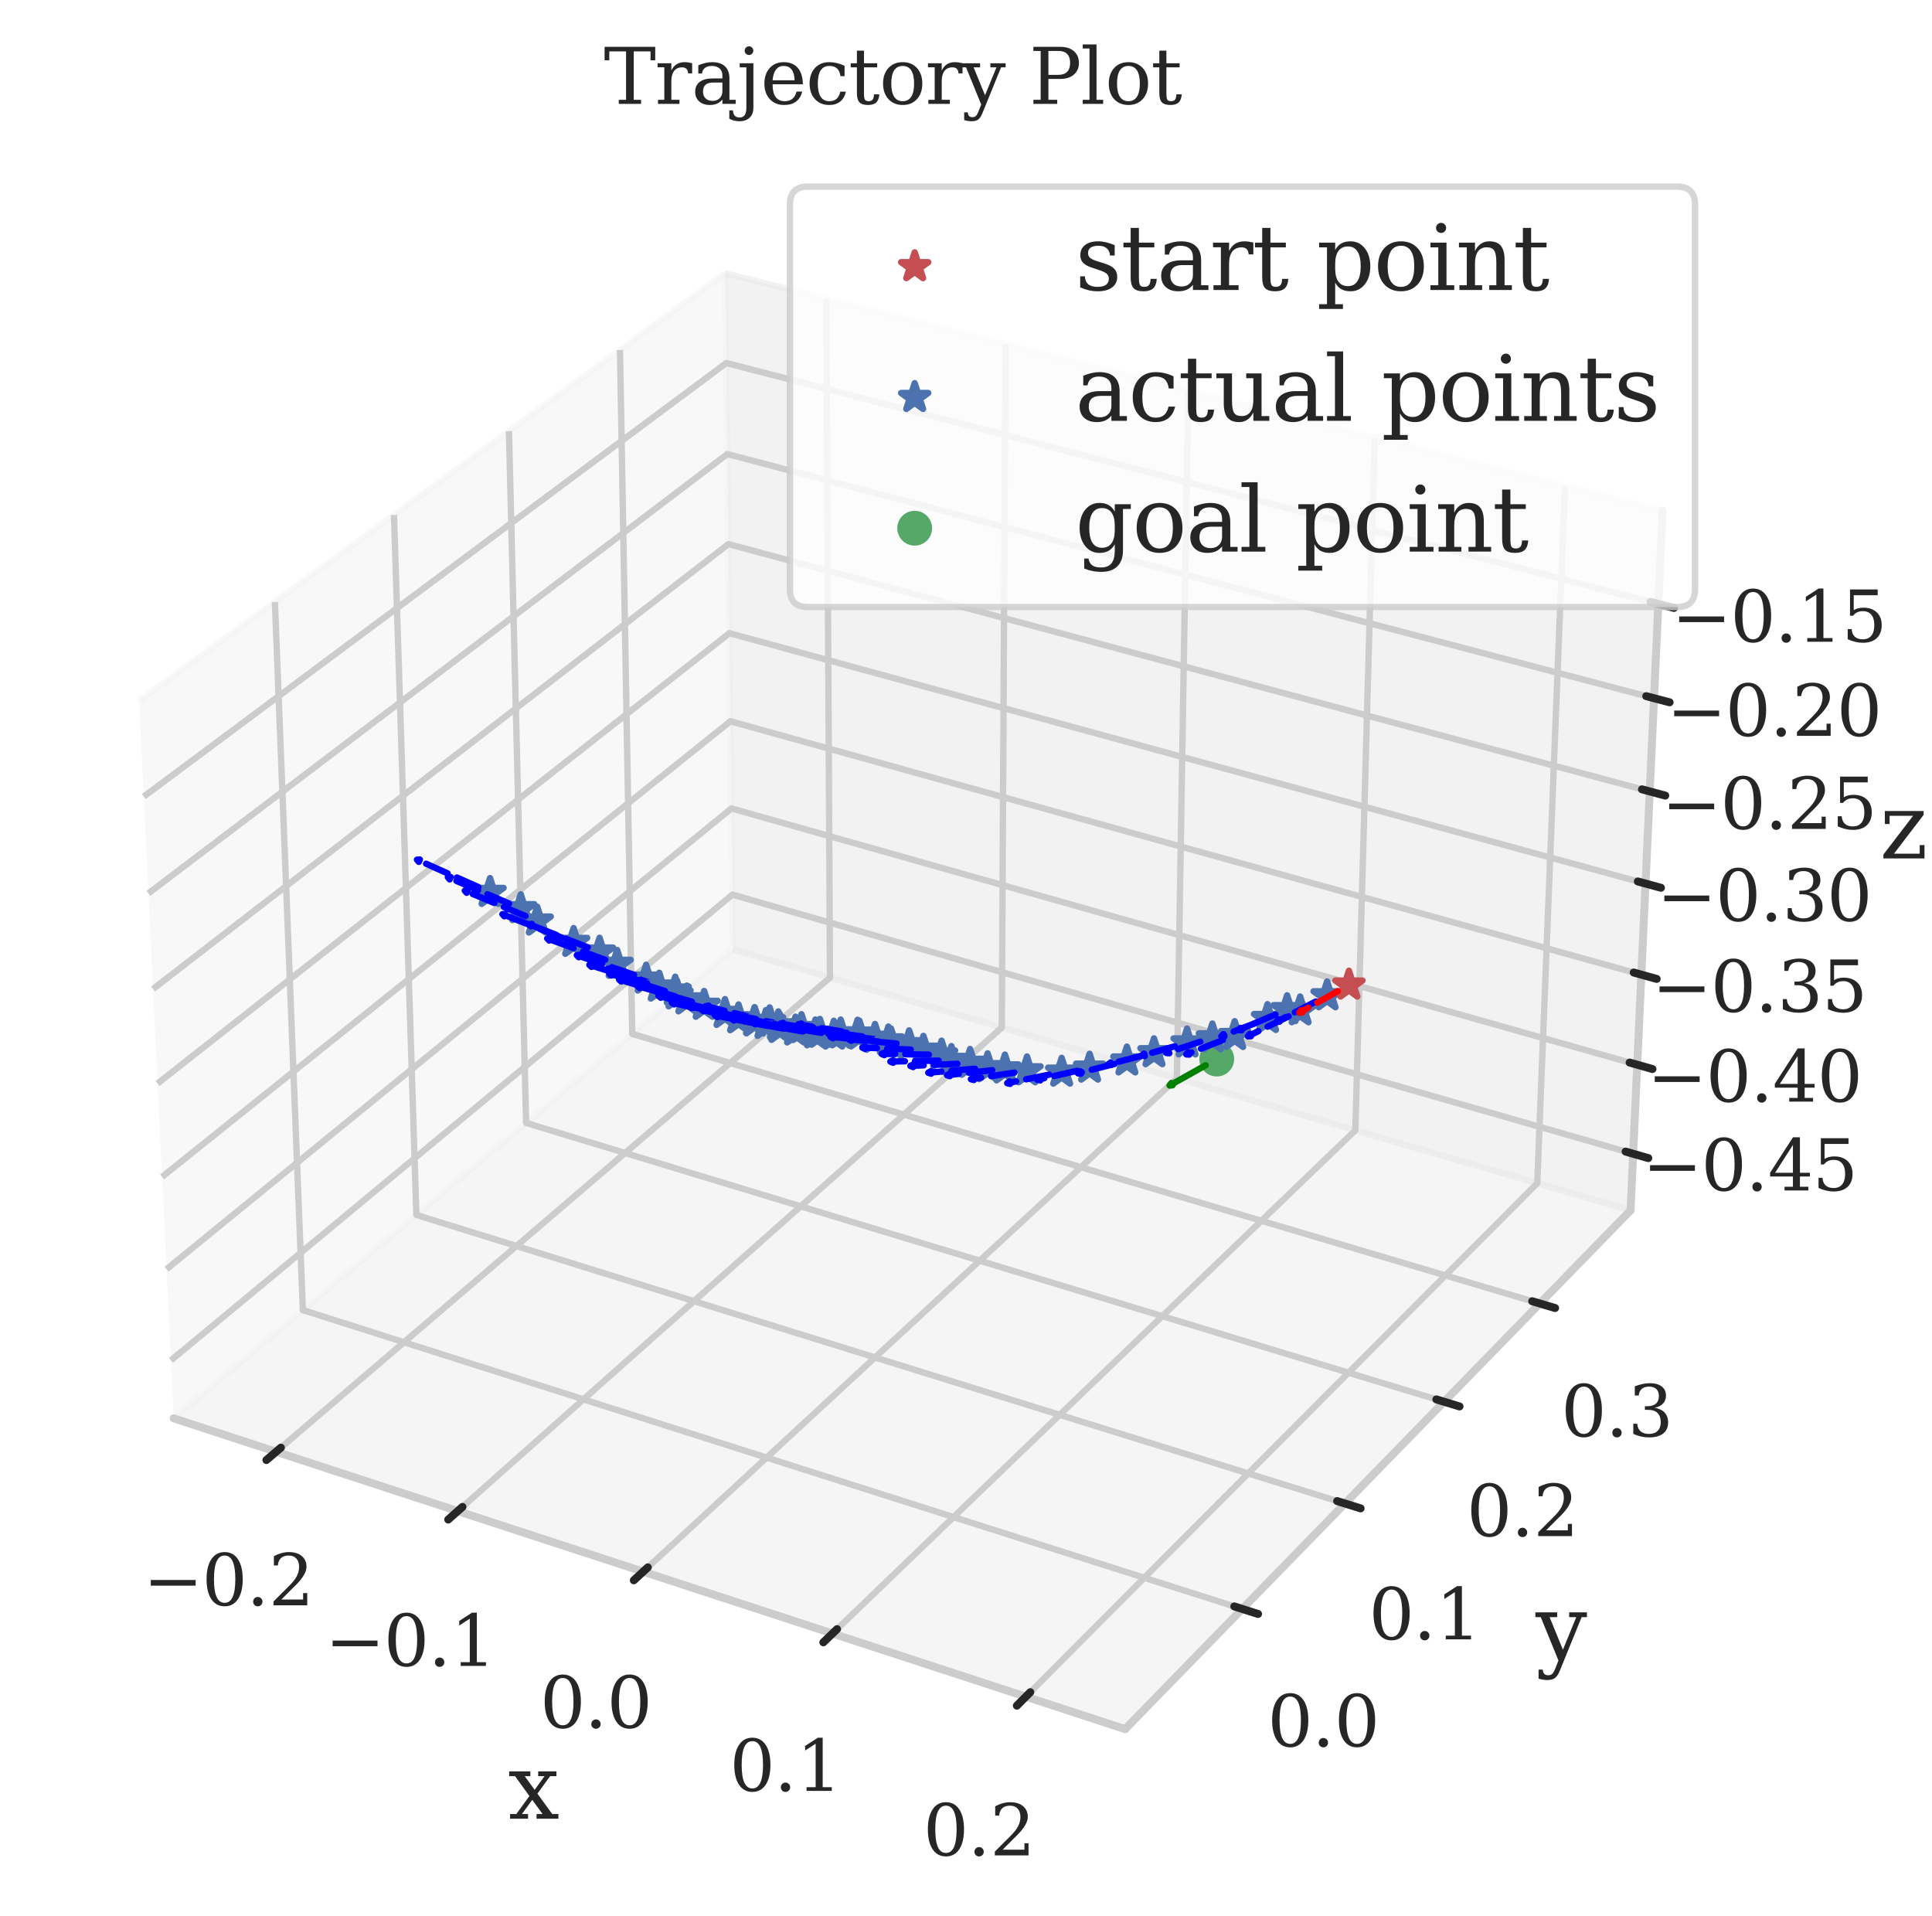 <?xml version="1.0" encoding="utf-8" standalone="no"?>
<!DOCTYPE svg PUBLIC "-//W3C//DTD SVG 1.1//EN"
  "http://www.w3.org/Graphics/SVG/1.1/DTD/svg11.dtd">
<svg xmlns:xlink="http://www.w3.org/1999/xlink" width="303.546pt" height="300.966pt" viewBox="0 0 303.546 300.966" xmlns="http://www.w3.org/2000/svg" version="1.1">
 <defs>
  <style type="text/css">*{stroke-linejoin: round; stroke-linecap: butt}</style>
 </defs>
 <g id="figure_1">
  <g id="patch_1">
   <path d="M 0 300.966 
L 303.546 300.966 
L 303.546 0 
L 0 0 
z
" style="fill: #ffffff"/>
  </g>
  <g id="patch_2">
   <path d="M 7.2 288.43 
L 273.312 288.43 
L 273.312 22.318 
L 7.2 22.318 
z
" style="fill: #ffffff"/>
  </g>
  <g id="pane3d_1">
   <g id="patch_3">
    <path d="M 27.293 222.815 
L 115.172 149.154 
L 113.951 42.92 
L 21.866 110.119 
" style="fill: #f2f2f2; opacity: 0.5; stroke: #f2f2f2; stroke-linejoin: miter"/>
   </g>
  </g>
  <g id="pane3d_2">
   <g id="patch_4">
    <path d="M 115.172 149.154 
L 256.186 190.141 
L 261.219 80.248 
L 113.951 42.92 
" style="fill: #e6e6e6; opacity: 0.5; stroke: #e6e6e6; stroke-linejoin: miter"/>
   </g>
  </g>
  <g id="pane3d_3">
   <g id="patch_5">
    <path d="M 27.293 222.815 
L 176.775 271.636 
L 256.186 190.141 
L 115.172 149.154 
" style="fill: #ececec; opacity: 0.5; stroke: #ececec; stroke-linejoin: miter"/>
   </g>
  </g>
  <g id="axis3d_1">
   <g id="line2d_1">
    <path d="M 27.293 222.815 
L 176.775 271.636 
" style="fill: none; stroke: #cccccc; stroke-width: 1.25; stroke-linecap: round"/>
   </g>
   <g id="text_1">
    <!-- x -->
    <g style="fill: #262626" transform="translate(79.825 285.717) scale(0.14 -0.14)">
     <defs>
      <path id="DejaVuSerif-78" d="M 1863 2028 
L 2559 2988 
L 2113 2988 
L 2113 3322 
L 3391 3322 
L 3391 2988 
L 2950 2988 
L 2059 1759 
L 3097 331 
L 3531 331 
L 3531 0 
L 1997 0 
L 1997 331 
L 2419 331 
L 1697 1325 
L 972 331 
L 1403 331 
L 1403 0 
L 141 0 
L 141 331 
L 581 331 
L 1497 1594 
L 488 2988 
L 78 2988 
L 78 3322 
L 1563 3322 
L 1563 2988 
L 1166 2988 
L 1863 2028 
z
" transform="scale(0.016)"/>
     </defs>
     <use xlink:href="#DejaVuSerif-78"/>
    </g>
   </g>
   <g id="Line3DCollection_1">
    <path d="M 43.374 228.067 
L 130.402 153.58 
L 129.826 46.944 
" style="fill: none; stroke: #cccccc"/>
    <path d="M 71.916 237.389 
L 157.397 161.427 
L 157.983 54.081 
" style="fill: none; stroke: #cccccc"/>
    <path d="M 101.05 246.904 
L 184.906 169.423 
L 186.699 61.36 
" style="fill: none; stroke: #cccccc"/>
    <path d="M 130.795 256.619 
L 212.944 177.572 
L 215.992 68.785 
" style="fill: none; stroke: #cccccc"/>
    <path d="M 161.172 266.54 
L 241.525 185.879 
L 245.878 76.36 
" style="fill: none; stroke: #cccccc"/>
   </g>
   <g id="xtick_1">
    <g id="line2d_2">
     <path d="M 143.852 151.778 
" clip-path="url(#p8651c17e38)" style="fill: none; stroke: #cccccc; stroke-linecap: round"/>
    </g>
    <g id="line2d_3">
     <path d="M 44.132 227.419 
L 41.855 229.368 
" style="fill: none; stroke: #262626; stroke-width: 1.25; stroke-linecap: round"/>
    </g>
    <g id="text_2">
     <!-- −0.2 -->
     <g style="fill: #262626" transform="translate(22.497 252.185) scale(0.11 -0.11)">
      <defs>
       <path id="DejaVuSerif-2212" d="M 678 2259 
L 4684 2259 
L 4684 1753 
L 678 1753 
L 678 2259 
z
" transform="scale(0.016)"/>
       <path id="DejaVuSerif-30" d="M 2034 219 
Q 2513 219 2750 744 
Q 2988 1269 2988 2328 
Q 2988 3391 2750 3916 
Q 2513 4441 2034 4441 
Q 1556 4441 1318 3916 
Q 1081 3391 1081 2328 
Q 1081 1269 1318 744 
Q 1556 219 2034 219 
z
M 2034 -91 
Q 1275 -91 848 546 
Q 422 1184 422 2328 
Q 422 3475 848 4112 
Q 1275 4750 2034 4750 
Q 2797 4750 3222 4112 
Q 3647 3475 3647 2328 
Q 3647 1184 3222 546 
Q 2797 -91 2034 -91 
z
" transform="scale(0.016)"/>
       <path id="DejaVuSerif-2e" d="M 603 325 
Q 603 500 722 622 
Q 841 744 1019 744 
Q 1191 744 1312 622 
Q 1434 500 1434 325 
Q 1434 153 1312 31 
Q 1191 -91 1019 -91 
Q 841 -91 722 29 
Q 603 150 603 325 
z
" transform="scale(0.016)"/>
       <path id="DejaVuSerif-32" d="M 819 3553 
L 469 3553 
L 469 4384 
Q 803 4563 1142 4656 
Q 1481 4750 1806 4750 
Q 2534 4750 2956 4397 
Q 3378 4044 3378 3438 
Q 3378 2753 2422 1800 
Q 2347 1728 2309 1691 
L 1131 513 
L 3078 513 
L 3078 1088 
L 3444 1088 
L 3444 0 
L 434 0 
L 434 341 
L 1850 1753 
Q 2319 2222 2519 2614 
Q 2719 3006 2719 3438 
Q 2719 3909 2473 4175 
Q 2228 4441 1797 4441 
Q 1350 4441 1106 4219 
Q 863 3997 819 3553 
z
" transform="scale(0.016)"/>
      </defs>
      <use xlink:href="#DejaVuSerif-2212"/>
      <use xlink:href="#DejaVuSerif-30" x="83.789"/>
      <use xlink:href="#DejaVuSerif-2e" x="147.412"/>
      <use xlink:href="#DejaVuSerif-32" x="179.199"/>
     </g>
    </g>
   </g>
   <g id="xtick_2">
    <g id="line2d_4">
     <path d="M 143.852 151.778 
" clip-path="url(#p8651c17e38)" style="fill: none; stroke: #cccccc; stroke-linecap: round"/>
    </g>
    <g id="line2d_5">
     <path d="M 72.661 236.727 
L 70.422 238.716 
" style="fill: none; stroke: #262626; stroke-width: 1.25; stroke-linecap: round"/>
    </g>
    <g id="text_3">
     <!-- −0.1 -->
     <g style="fill: #262626" transform="translate(51.068 261.704) scale(0.11 -0.11)">
      <defs>
       <path id="DejaVuSerif-31" d="M 909 0 
L 909 331 
L 1722 331 
L 1722 4213 
L 781 3603 
L 781 4013 
L 1919 4750 
L 2350 4750 
L 2350 331 
L 3163 331 
L 3163 0 
L 909 0 
z
" transform="scale(0.016)"/>
      </defs>
      <use xlink:href="#DejaVuSerif-2212"/>
      <use xlink:href="#DejaVuSerif-30" x="83.789"/>
      <use xlink:href="#DejaVuSerif-2e" x="147.412"/>
      <use xlink:href="#DejaVuSerif-31" x="179.199"/>
     </g>
    </g>
   </g>
   <g id="xtick_3">
    <g id="line2d_6">
     <path d="M 143.852 151.778 
" clip-path="url(#p8651c17e38)" style="fill: none; stroke: #cccccc; stroke-linecap: round"/>
    </g>
    <g id="line2d_7">
     <path d="M 101.781 246.228 
L 99.583 248.259 
" style="fill: none; stroke: #262626; stroke-width: 1.25; stroke-linecap: round"/>
    </g>
    <g id="text_4">
     <!-- 0.0 -->
     <g style="fill: #262626" transform="translate(84.844 271.422) scale(0.11 -0.11)">
      <use xlink:href="#DejaVuSerif-30"/>
      <use xlink:href="#DejaVuSerif-2e" x="63.623"/>
      <use xlink:href="#DejaVuSerif-30" x="95.41"/>
     </g>
    </g>
   </g>
   <g id="xtick_4">
    <g id="line2d_8">
     <path d="M 143.852 151.778 
" clip-path="url(#p8651c17e38)" style="fill: none; stroke: #cccccc; stroke-linecap: round"/>
    </g>
    <g id="line2d_9">
     <path d="M 131.513 255.929 
L 129.358 258.003 
" style="fill: none; stroke: #262626; stroke-width: 1.25; stroke-linecap: round"/>
    </g>
    <g id="text_5">
     <!-- 0.1 -->
     <g style="fill: #262626" transform="translate(114.625 281.345) scale(0.11 -0.11)">
      <use xlink:href="#DejaVuSerif-30"/>
      <use xlink:href="#DejaVuSerif-2e" x="63.623"/>
      <use xlink:href="#DejaVuSerif-31" x="95.41"/>
     </g>
    </g>
   </g>
   <g id="xtick_5">
    <g id="line2d_10">
     <path d="M 143.852 151.778 
" clip-path="url(#p8651c17e38)" style="fill: none; stroke: #cccccc; stroke-linecap: round"/>
    </g>
    <g id="line2d_11">
     <path d="M 161.874 265.835 
L 159.764 267.953 
" style="fill: none; stroke: #262626; stroke-width: 1.25; stroke-linecap: round"/>
    </g>
    <g id="text_6">
     <!-- 0.2 -->
     <g style="fill: #262626" transform="translate(145.041 291.479) scale(0.11 -0.11)">
      <use xlink:href="#DejaVuSerif-30"/>
      <use xlink:href="#DejaVuSerif-2e" x="63.623"/>
      <use xlink:href="#DejaVuSerif-32" x="95.41"/>
     </g>
    </g>
   </g>
  </g>
  <g id="axis3d_2">
   <g id="line2d_12">
    <path d="M 256.186 190.141 
L 176.775 271.636 
" style="fill: none; stroke: #cccccc; stroke-width: 1.25; stroke-linecap: round"/>
   </g>
   <g id="text_7">
    <!-- y -->
    <g style="fill: #262626" transform="translate(241.274 260.74) scale(0.14 -0.14)">
     <defs>
      <path id="DejaVuSerif-79" d="M 1381 -609 
L 1600 -56 
L 359 2988 
L -19 2988 
L -19 3322 
L 1509 3322 
L 1509 2988 
L 978 2988 
L 1913 703 
L 2847 2988 
L 2350 2988 
L 2350 3322 
L 3597 3322 
L 3597 2988 
L 3225 2988 
L 1703 -750 
Q 1547 -1138 1356 -1280 
Q 1166 -1422 819 -1422 
Q 672 -1422 517 -1397 
Q 363 -1372 206 -1325 
L 206 -691 
L 500 -691 
Q 519 -903 608 -995 
Q 697 -1088 884 -1088 
Q 1056 -1088 1161 -992 
Q 1266 -897 1381 -609 
z
" transform="scale(0.016)"/>
     </defs>
     <use xlink:href="#DejaVuSerif-79"/>
    </g>
   </g>
   <g id="Line3DCollection_2">
    <path d="M 43.189 94.559 
L 47.583 205.808 
L 195.172 252.757 
" style="fill: none; stroke: #cccccc"/>
    <path d="M 61.901 80.904 
L 65.417 190.859 
L 211.312 236.193 
" style="fill: none; stroke: #cccccc"/>
    <path d="M 79.963 67.723 
L 82.659 176.407 
L 226.888 220.209 
" style="fill: none; stroke: #cccccc"/>
    <path d="M 97.409 54.991 
L 99.337 162.427 
L 241.929 204.773 
" style="fill: none; stroke: #cccccc"/>
   </g>
   <g id="xtick_6">
    <g id="line2d_13">
     <path d="M 143.852 151.778 
" clip-path="url(#p8651c17e38)" style="fill: none; stroke: #cccccc; stroke-linecap: round"/>
    </g>
    <g id="line2d_14">
     <path d="M 193.929 252.361 
L 197.661 253.548 
" style="fill: none; stroke: #262626; stroke-width: 1.25; stroke-linecap: round"/>
    </g>
    <g id="text_8">
     <!-- 0.0 -->
     <g style="fill: #262626" transform="translate(199.133 274.342) scale(0.11 -0.11)">
      <use xlink:href="#DejaVuSerif-30"/>
      <use xlink:href="#DejaVuSerif-2e" x="63.623"/>
      <use xlink:href="#DejaVuSerif-30" x="95.41"/>
     </g>
    </g>
   </g>
   <g id="xtick_7">
    <g id="line2d_15">
     <path d="M 143.852 151.778 
" clip-path="url(#p8651c17e38)" style="fill: none; stroke: #cccccc; stroke-linecap: round"/>
    </g>
    <g id="line2d_16">
     <path d="M 210.084 235.812 
L 213.77 236.957 
" style="fill: none; stroke: #262626; stroke-width: 1.25; stroke-linecap: round"/>
    </g>
    <g id="text_9">
     <!-- 0.1 -->
     <g style="fill: #262626" transform="translate(215.056 257.534) scale(0.11 -0.11)">
      <use xlink:href="#DejaVuSerif-30"/>
      <use xlink:href="#DejaVuSerif-2e" x="63.623"/>
      <use xlink:href="#DejaVuSerif-31" x="95.41"/>
     </g>
    </g>
   </g>
   <g id="xtick_8">
    <g id="line2d_17">
     <path d="M 143.852 151.778 
" clip-path="url(#p8651c17e38)" style="fill: none; stroke: #cccccc; stroke-linecap: round"/>
    </g>
    <g id="line2d_18">
     <path d="M 225.675 219.84 
L 229.316 220.946 
" style="fill: none; stroke: #262626; stroke-width: 1.25; stroke-linecap: round"/>
    </g>
    <g id="text_10">
     <!-- 0.2 -->
     <g style="fill: #262626" transform="translate(230.422 241.313) scale(0.11 -0.11)">
      <use xlink:href="#DejaVuSerif-30"/>
      <use xlink:href="#DejaVuSerif-2e" x="63.623"/>
      <use xlink:href="#DejaVuSerif-32" x="95.41"/>
     </g>
    </g>
   </g>
   <g id="xtick_9">
    <g id="line2d_19">
     <path d="M 143.852 151.778 
" clip-path="url(#p8651c17e38)" style="fill: none; stroke: #cccccc; stroke-linecap: round"/>
    </g>
    <g id="line2d_20">
     <path d="M 240.731 204.417 
L 244.327 205.485 
" style="fill: none; stroke: #262626; stroke-width: 1.25; stroke-linecap: round"/>
    </g>
    <g id="text_11">
     <!-- 0.3 -->
     <g style="fill: #262626" transform="translate(245.261 225.65) scale(0.11 -0.11)">
      <defs>
       <path id="DejaVuSerif-33" d="M 622 4469 
Q 988 4606 1323 4678 
Q 1659 4750 1953 4750 
Q 2638 4750 3022 4454 
Q 3406 4159 3406 3634 
Q 3406 3213 3140 2930 
Q 2875 2647 2388 2547 
Q 2963 2466 3280 2130 
Q 3597 1794 3597 1259 
Q 3597 606 3158 257 
Q 2719 -91 1894 -91 
Q 1528 -91 1179 -12 
Q 831 66 488 225 
L 488 1131 
L 838 1131 
Q 869 681 1141 450 
Q 1413 219 1906 219 
Q 2384 219 2661 495 
Q 2938 772 2938 1253 
Q 2938 1803 2653 2086 
Q 2369 2369 1819 2369 
L 1522 2369 
L 1522 2688 
L 1678 2688 
Q 2225 2688 2498 2914 
Q 2772 3141 2772 3597 
Q 2772 4006 2547 4223 
Q 2322 4441 1900 4441 
Q 1478 4441 1245 4241 
Q 1013 4041 972 3647 
L 622 3647 
L 622 4469 
z
" transform="scale(0.016)"/>
      </defs>
      <use xlink:href="#DejaVuSerif-30"/>
      <use xlink:href="#DejaVuSerif-2e" x="63.623"/>
      <use xlink:href="#DejaVuSerif-33" x="95.41"/>
     </g>
    </g>
   </g>
  </g>
  <g id="axis3d_3">
   <g id="line2d_21">
    <path d="M 256.186 190.141 
L 261.219 80.248 
" style="fill: none; stroke: #cccccc; stroke-width: 1.25; stroke-linecap: round"/>
   </g>
   <g id="text_12">
    <!-- z -->
    <g style="fill: #262626" transform="translate(295.335 134.852) scale(0.14 -0.14)">
     <defs>
      <path id="DejaVuSerif-7a" d="M 256 0 
L 256 269 
L 2338 2988 
L 691 2988 
L 691 2413 
L 359 2413 
L 359 3322 
L 3078 3322 
L 3078 3053 
L 997 331 
L 2803 331 
L 2803 934 
L 3138 934 
L 3138 0 
L 256 0 
z
" transform="scale(0.016)"/>
     </defs>
     <use xlink:href="#DejaVuSerif-7a"/>
    </g>
   </g>
   <g id="Line3DCollection_3">
    <path d="M 256.594 181.249 
L 115.073 140.541 
L 26.855 213.711 
" style="fill: none; stroke: #cccccc"/>
    <path d="M 257.234 167.262 
L 114.917 126.999 
L 26.165 199.384 
" style="fill: none; stroke: #cccccc"/>
    <path d="M 257.882 153.114 
L 114.76 113.309 
L 25.467 184.886 
" style="fill: none; stroke: #cccccc"/>
    <path d="M 258.537 138.804 
L 114.601 99.47 
L 24.76 170.216 
" style="fill: none; stroke: #cccccc"/>
    <path d="M 259.2 124.328 
L 114.44 85.478 
L 24.045 155.369 
" style="fill: none; stroke: #cccccc"/>
    <path d="M 259.871 109.684 
L 114.277 71.332 
L 23.322 140.343 
" style="fill: none; stroke: #cccccc"/>
    <path d="M 260.549 94.869 
L 114.113 57.028 
L 22.589 125.135 
" style="fill: none; stroke: #cccccc"/>
   </g>
   <g id="xtick_10">
    <g id="line2d_22">
     <path d="M 143.852 151.778 
" style="fill: none; stroke: #cccccc; stroke-linecap: round"/>
    </g>
    <g id="line2d_23">
     <path d="M 255.406 180.908 
L 258.972 181.934 
" style="fill: none; stroke: #262626; stroke-width: 1.25; stroke-linecap: round"/>
    </g>
    <g id="text_13">
     <!-- −0.45 -->
     <g style="fill: #262626" transform="translate(258.052 187.02) scale(0.11 -0.11)">
      <defs>
       <path id="DejaVuSerif-34" d="M 2234 1581 
L 2234 4063 
L 641 1581 
L 2234 1581 
z
M 3609 0 
L 1484 0 
L 1484 331 
L 2234 331 
L 2234 1247 
L 197 1247 
L 197 1588 
L 2241 4750 
L 2859 4750 
L 2859 1581 
L 3750 1581 
L 3750 1247 
L 2859 1247 
L 2859 331 
L 3609 331 
L 3609 0 
z
" transform="scale(0.016)"/>
       <path id="DejaVuSerif-35" d="M 3219 4666 
L 3219 4153 
L 1081 4153 
L 1081 2816 
Q 1244 2928 1461 2984 
Q 1678 3041 1947 3041 
Q 2703 3041 3140 2622 
Q 3578 2203 3578 1478 
Q 3578 738 3136 323 
Q 2694 -91 1894 -91 
Q 1572 -91 1234 -12 
Q 897 66 544 225 
L 544 1131 
L 897 1131 
Q 925 688 1179 453 
Q 1434 219 1894 219 
Q 2388 219 2653 544 
Q 2919 869 2919 1478 
Q 2919 2084 2655 2407 
Q 2391 2731 1894 2731 
Q 1613 2731 1398 2631 
Q 1184 2531 1019 2322 
L 750 2322 
L 750 4666 
L 3219 4666 
z
" transform="scale(0.016)"/>
      </defs>
      <use xlink:href="#DejaVuSerif-2212"/>
      <use xlink:href="#DejaVuSerif-30" x="83.789"/>
      <use xlink:href="#DejaVuSerif-2e" x="147.412"/>
      <use xlink:href="#DejaVuSerif-34" x="179.199"/>
      <use xlink:href="#DejaVuSerif-35" x="242.822"/>
     </g>
    </g>
   </g>
   <g id="xtick_11">
    <g id="line2d_24">
     <path d="M 143.852 151.778 
" style="fill: none; stroke: #cccccc; stroke-linecap: round"/>
    </g>
    <g id="line2d_25">
     <path d="M 256.039 166.924 
L 259.627 167.939 
" style="fill: none; stroke: #262626; stroke-width: 1.25; stroke-linecap: round"/>
    </g>
    <g id="text_14">
     <!-- −0.40 -->
     <g style="fill: #262626" transform="translate(258.794 173.06) scale(0.11 -0.11)">
      <use xlink:href="#DejaVuSerif-2212"/>
      <use xlink:href="#DejaVuSerif-30" x="83.789"/>
      <use xlink:href="#DejaVuSerif-2e" x="147.412"/>
      <use xlink:href="#DejaVuSerif-34" x="179.199"/>
      <use xlink:href="#DejaVuSerif-30" x="242.822"/>
     </g>
    </g>
   </g>
   <g id="xtick_12">
    <g id="line2d_26">
     <path d="M 143.852 151.778 
" style="fill: none; stroke: #cccccc; stroke-linecap: round"/>
    </g>
    <g id="line2d_27">
     <path d="M 256.68 152.78 
L 260.289 153.783 
" style="fill: none; stroke: #262626; stroke-width: 1.25; stroke-linecap: round"/>
    </g>
    <g id="text_15">
     <!-- −0.35 -->
     <g style="fill: #262626" transform="translate(259.545 158.941) scale(0.11 -0.11)">
      <use xlink:href="#DejaVuSerif-2212"/>
      <use xlink:href="#DejaVuSerif-30" x="83.789"/>
      <use xlink:href="#DejaVuSerif-2e" x="147.412"/>
      <use xlink:href="#DejaVuSerif-33" x="179.199"/>
      <use xlink:href="#DejaVuSerif-35" x="242.822"/>
     </g>
    </g>
   </g>
   <g id="xtick_13">
    <g id="line2d_28">
     <path d="M 143.852 151.778 
" style="fill: none; stroke: #cccccc; stroke-linecap: round"/>
    </g>
    <g id="line2d_29">
     <path d="M 257.328 138.473 
L 260.959 139.465 
" style="fill: none; stroke: #262626; stroke-width: 1.25; stroke-linecap: round"/>
    </g>
    <g id="text_16">
     <!-- −0.30 -->
     <g style="fill: #262626" transform="translate(260.305 144.66) scale(0.11 -0.11)">
      <use xlink:href="#DejaVuSerif-2212"/>
      <use xlink:href="#DejaVuSerif-30" x="83.789"/>
      <use xlink:href="#DejaVuSerif-2e" x="147.412"/>
      <use xlink:href="#DejaVuSerif-33" x="179.199"/>
      <use xlink:href="#DejaVuSerif-30" x="242.822"/>
     </g>
    </g>
   </g>
   <g id="xtick_14">
    <g id="line2d_30">
     <path d="M 143.852 151.778 
" style="fill: none; stroke: #cccccc; stroke-linecap: round"/>
    </g>
    <g id="line2d_31">
     <path d="M 257.984 124.002 
L 261.636 124.982 
" style="fill: none; stroke: #262626; stroke-width: 1.25; stroke-linecap: round"/>
    </g>
    <g id="text_17">
     <!-- −0.25 -->
     <g style="fill: #262626" transform="translate(261.073 130.214) scale(0.11 -0.11)">
      <use xlink:href="#DejaVuSerif-2212"/>
      <use xlink:href="#DejaVuSerif-30" x="83.789"/>
      <use xlink:href="#DejaVuSerif-2e" x="147.412"/>
      <use xlink:href="#DejaVuSerif-32" x="179.199"/>
      <use xlink:href="#DejaVuSerif-35" x="242.822"/>
     </g>
    </g>
   </g>
   <g id="xtick_15">
    <g id="line2d_32">
     <path d="M 143.852 151.778 
" style="fill: none; stroke: #cccccc; stroke-linecap: round"/>
    </g>
    <g id="line2d_33">
     <path d="M 258.647 109.362 
L 262.321 110.33 
" style="fill: none; stroke: #262626; stroke-width: 1.25; stroke-linecap: round"/>
    </g>
    <g id="text_18">
     <!-- −0.20 -->
     <g style="fill: #262626" transform="translate(261.85 115.601) scale(0.11 -0.11)">
      <use xlink:href="#DejaVuSerif-2212"/>
      <use xlink:href="#DejaVuSerif-30" x="83.789"/>
      <use xlink:href="#DejaVuSerif-2e" x="147.412"/>
      <use xlink:href="#DejaVuSerif-32" x="179.199"/>
      <use xlink:href="#DejaVuSerif-30" x="242.822"/>
     </g>
    </g>
   </g>
   <g id="xtick_16">
    <g id="line2d_34">
     <path d="M 143.852 151.778 
" style="fill: none; stroke: #cccccc; stroke-linecap: round"/>
    </g>
    <g id="line2d_35">
     <path d="M 259.318 94.551 
L 263.015 95.506 
" style="fill: none; stroke: #262626; stroke-width: 1.25; stroke-linecap: round"/>
    </g>
    <g id="text_19">
     <!-- −0.15 -->
     <g style="fill: #262626" transform="translate(262.636 100.818) scale(0.11 -0.11)">
      <use xlink:href="#DejaVuSerif-2212"/>
      <use xlink:href="#DejaVuSerif-30" x="83.789"/>
      <use xlink:href="#DejaVuSerif-2e" x="147.412"/>
      <use xlink:href="#DejaVuSerif-31" x="179.199"/>
      <use xlink:href="#DejaVuSerif-35" x="242.822"/>
     </g>
    </g>
   </g>
  </g>
  <g id="axes_1">
   <g id="Path3DCollection_1">
    <defs>
     <path id="m888173ddc0" d="M 0 -2.236 
L -0.502 -0.691 
L -2.127 -0.691 
L -0.812 0.264 
L -1.314 1.809 
L -0 0.854 
L 1.314 1.809 
L 0.812 0.264 
L 2.127 -0.691 
L 0.502 -0.691 
z
" style="stroke: #4c72b0"/>
    </defs>
    <g clip-path="url(#p8651c17e38)">
     <use xlink:href="#m888173ddc0" x="76.992" y="140.18" style="fill: #4c72b0; stroke: #4c72b0"/>
    </g>
   </g>
   <g id="patch_6">
    <path d="M 75.163 139.362 
Q 69.831 136.978 65.519 135.051 
" clip-path="url(#p8651c17e38)" style="fill: none; stroke-dasharray: 3.7,1.6; stroke-dashoffset: 0; stroke: #0000ff; stroke-linecap: round"/>
    <path d="M 65.802 135.396 
L 65.519 135.051 
L 65.965 135.031 
L 65.802 135.396 
z
" clip-path="url(#p8651c17e38)" style="fill: #4c72b0; stroke-dasharray: 3.7,1.6; stroke-dashoffset: 0; stroke: #0000ff; stroke-linecap: round"/>
   </g>
   <g id="Path3DCollection_2">
    <g clip-path="url(#p8651c17e38)">
     <use xlink:href="#m888173ddc0" x="81.818" y="142.731" style="fill: #4c72b0; stroke: #4c72b0"/>
    </g>
   </g>
   <g id="patch_7">
    <path d="M 79.983 141.942 
Q 74.661 139.655 70.367 137.809 
" clip-path="url(#p8651c17e38)" style="fill: none; stroke-dasharray: 3.7,1.6; stroke-dashoffset: 0; stroke: #0000ff; stroke-linecap: round"/>
    <path d="M 70.655 138.151 
L 70.367 137.809 
L 70.813 137.783 
L 70.655 138.151 
z
" clip-path="url(#p8651c17e38)" style="fill: #4c72b0; stroke-dasharray: 3.7,1.6; stroke-dashoffset: 0; stroke: #0000ff; stroke-linecap: round"/>
   </g>
   <g id="text_20">
    <!-- Trajectory Plot -->
    <g style="fill: #262626" transform="translate(94.87 16.318) scale(0.12 -0.12)">
     <defs>
      <path id="DejaVuSerif-54" d="M 1222 0 
L 1222 331 
L 1819 331 
L 1819 4294 
L 447 4294 
L 447 3566 
L 63 3566 
L 63 4666 
L 4206 4666 
L 4206 3566 
L 3822 3566 
L 3822 4294 
L 2450 4294 
L 2450 331 
L 3047 331 
L 3047 0 
L 1222 0 
z
" transform="scale(0.016)"/>
      <path id="DejaVuSerif-72" d="M 3059 3328 
L 3059 2497 
L 2728 2497 
Q 2713 2744 2591 2866 
Q 2469 2988 2234 2988 
Q 1809 2988 1582 2694 
Q 1356 2400 1356 1850 
L 1356 331 
L 2022 331 
L 2022 0 
L 263 0 
L 263 331 
L 781 331 
L 781 2994 
L 231 2994 
L 231 3322 
L 1356 3322 
L 1356 2731 
Q 1525 3078 1790 3245 
Q 2056 3413 2438 3413 
Q 2578 3413 2733 3391 
Q 2888 3369 3059 3328 
z
" transform="scale(0.016)"/>
      <path id="DejaVuSerif-61" d="M 2547 1044 
L 2547 1747 
L 1806 1747 
Q 1378 1747 1168 1562 
Q 959 1378 959 997 
Q 959 650 1171 447 
Q 1384 244 1747 244 
Q 2106 244 2326 466 
Q 2547 688 2547 1044 
z
M 3122 2075 
L 3122 331 
L 3634 331 
L 3634 0 
L 2547 0 
L 2547 359 
Q 2356 128 2106 18 
Q 1856 -91 1522 -91 
Q 969 -91 644 203 
Q 319 497 319 997 
Q 319 1513 691 1797 
Q 1063 2081 1741 2081 
L 2547 2081 
L 2547 2309 
Q 2547 2688 2317 2895 
Q 2088 3103 1672 3103 
Q 1328 3103 1125 2947 
Q 922 2791 872 2484 
L 575 2484 
L 575 3156 
Q 875 3284 1158 3348 
Q 1441 3413 1709 3413 
Q 2400 3413 2761 3070 
Q 3122 2728 3122 2075 
z
" transform="scale(0.016)"/>
      <path id="DejaVuSerif-6a" d="M 641 4353 
Q 641 4497 745 4603 
Q 850 4709 997 4709 
Q 1141 4709 1245 4603 
Q 1350 4497 1350 4353 
Q 1350 4206 1248 4103 
Q 1147 4000 997 4000 
Q 850 4000 745 4103 
Q 641 4206 641 4353 
z
M 781 2988 
L 238 2988 
L 238 3322 
L 1356 3322 
L 1356 -325 
Q 1356 -838 1051 -1130 
Q 747 -1422 213 -1422 
Q -13 -1422 -217 -1370 
Q -422 -1319 -616 -1216 
L -616 -531 
L -319 -531 
Q -297 -831 -164 -972 
Q -31 -1113 225 -1113 
Q 509 -1113 645 -920 
Q 781 -728 781 -325 
L 781 2988 
z
" transform="scale(0.016)"/>
      <path id="DejaVuSerif-65" d="M 3469 1600 
L 991 1600 
L 991 1575 
Q 991 903 1244 561 
Q 1497 219 1991 219 
Q 2369 219 2611 417 
Q 2853 616 2950 1006 
L 3413 1006 
Q 3275 459 2904 184 
Q 2534 -91 1931 -91 
Q 1203 -91 761 389 
Q 319 869 319 1663 
Q 319 2450 753 2931 
Q 1188 3413 1894 3413 
Q 2647 3413 3050 2948 
Q 3453 2484 3469 1600 
z
M 2791 1931 
Q 2772 2513 2545 2808 
Q 2319 3103 1894 3103 
Q 1497 3103 1269 2806 
Q 1041 2509 991 1931 
L 2791 1931 
z
" transform="scale(0.016)"/>
      <path id="DejaVuSerif-63" d="M 3291 997 
Q 3169 466 2822 187 
Q 2475 -91 1925 -91 
Q 1200 -91 759 389 
Q 319 869 319 1663 
Q 319 2459 759 2936 
Q 1200 3413 1925 3413 
Q 2241 3413 2553 3339 
Q 2866 3266 3181 3116 
L 3181 2266 
L 2847 2266 
Q 2781 2703 2561 2903 
Q 2341 3103 1931 3103 
Q 1466 3103 1228 2742 
Q 991 2381 991 1663 
Q 991 944 1227 581 
Q 1463 219 1931 219 
Q 2303 219 2525 412 
Q 2747 606 2828 997 
L 3291 997 
z
" transform="scale(0.016)"/>
      <path id="DejaVuSerif-74" d="M 691 2988 
L 184 2988 
L 184 3322 
L 691 3322 
L 691 4353 
L 1269 4353 
L 1269 3322 
L 2350 3322 
L 2350 2988 
L 1269 2988 
L 1269 878 
Q 1269 456 1350 337 
Q 1431 219 1650 219 
Q 1875 219 1978 351 
Q 2081 484 2088 781 
L 2522 781 
Q 2497 328 2275 118 
Q 2053 -91 1600 -91 
Q 1103 -91 897 129 
Q 691 350 691 878 
L 691 2988 
z
" transform="scale(0.016)"/>
      <path id="DejaVuSerif-6f" d="M 1925 219 
Q 2388 219 2623 584 
Q 2859 950 2859 1663 
Q 2859 2375 2623 2739 
Q 2388 3103 1925 3103 
Q 1463 3103 1227 2739 
Q 991 2375 991 1663 
Q 991 950 1228 584 
Q 1466 219 1925 219 
z
M 1925 -91 
Q 1200 -91 759 389 
Q 319 869 319 1663 
Q 319 2456 758 2934 
Q 1197 3413 1925 3413 
Q 2653 3413 3092 2934 
Q 3531 2456 3531 1663 
Q 3531 869 3092 389 
Q 2653 -91 1925 -91 
z
" transform="scale(0.016)"/>
      <path id="DejaVuSerif-20" transform="scale(0.016)"/>
      <path id="DejaVuSerif-50" d="M 1581 2375 
L 2406 2375 
Q 2872 2375 3115 2626 
Q 3359 2878 3359 3353 
Q 3359 3831 3115 4081 
Q 2872 4331 2406 4331 
L 1581 4331 
L 1581 2375 
z
M 353 0 
L 353 331 
L 947 331 
L 947 4331 
L 353 4331 
L 353 4666 
L 2559 4666 
Q 3259 4666 3668 4311 
Q 4078 3956 4078 3353 
Q 4078 2753 3668 2397 
Q 3259 2041 2559 2041 
L 1581 2041 
L 1581 331 
L 2303 331 
L 2303 0 
L 353 0 
z
" transform="scale(0.016)"/>
      <path id="DejaVuSerif-6c" d="M 1313 331 
L 1856 331 
L 1856 0 
L 184 0 
L 184 331 
L 738 331 
L 738 4531 
L 184 4531 
L 184 4863 
L 1313 4863 
L 1313 331 
z
" transform="scale(0.016)"/>
     </defs>
     <use xlink:href="#DejaVuSerif-54"/>
     <use xlink:href="#DejaVuSerif-72" x="66.699"/>
     <use xlink:href="#DejaVuSerif-61" x="114.502"/>
     <use xlink:href="#DejaVuSerif-6a" x="174.121"/>
     <use xlink:href="#DejaVuSerif-65" x="205.127"/>
     <use xlink:href="#DejaVuSerif-63" x="264.307"/>
     <use xlink:href="#DejaVuSerif-74" x="320.312"/>
     <use xlink:href="#DejaVuSerif-6f" x="360.498"/>
     <use xlink:href="#DejaVuSerif-72" x="420.703"/>
     <use xlink:href="#DejaVuSerif-79" x="468.506"/>
     <use xlink:href="#DejaVuSerif-20" x="525"/>
     <use xlink:href="#DejaVuSerif-50" x="556.787"/>
     <use xlink:href="#DejaVuSerif-6c" x="624.072"/>
     <use xlink:href="#DejaVuSerif-6f" x="656.055"/>
     <use xlink:href="#DejaVuSerif-74" x="716.26"/>
    </g>
   </g>
   <g id="Path3DCollection_3">
    <g clip-path="url(#p8651c17e38)">
     <use xlink:href="#m888173ddc0" x="84.409" y="144.678" style="fill: #4c72b0; stroke: #4c72b0"/>
    </g>
   </g>
   <g id="patch_8">
    <path d="M 82.567 143.907 
Q 77.28 141.696 73.025 139.916 
" clip-path="url(#p8651c17e38)" style="fill: none; stroke-dasharray: 3.7,1.6; stroke-dashoffset: 0; stroke: #0000ff; stroke-linecap: round"/>
    <path d="M 73.317 140.254 
L 73.025 139.916 
L 73.472 139.885 
L 73.317 140.254 
z
" clip-path="url(#p8651c17e38)" style="fill: #4c72b0; stroke-dasharray: 3.7,1.6; stroke-dashoffset: 0; stroke: #0000ff; stroke-linecap: round"/>
   </g>
   <g id="Path3DCollection_4">
    <g clip-path="url(#p8651c17e38)">
     <use xlink:href="#m888173ddc0" x="90.124" y="148.031" style="fill: #4c72b0; stroke: #4c72b0"/>
    </g>
   </g>
   <g id="patch_9">
    <path d="M 88.264 147.296 
Q 83.082 145.25 78.94 143.614 
" clip-path="url(#p8651c17e38)" style="fill: none; stroke-dasharray: 3.7,1.6; stroke-dashoffset: 0; stroke: #0000ff; stroke-linecap: round"/>
    <path d="M 79.239 143.947 
L 78.94 143.614 
L 79.386 143.575 
L 79.239 143.947 
z
" clip-path="url(#p8651c17e38)" style="fill: #4c72b0; stroke-dasharray: 3.7,1.6; stroke-dashoffset: 0; stroke: #0000ff; stroke-linecap: round"/>
   </g>
   <g id="legend_1">
    <g id="patch_10">
     <path d="M 126.911 95.365 
L 263.512 95.365 
Q 266.312 95.365 266.312 92.565 
L 266.312 32.118 
Q 266.312 29.318 263.512 29.318 
L 126.911 29.318 
Q 124.111 29.318 124.111 32.118 
L 124.111 92.565 
Q 124.111 95.365 126.911 95.365 
z
" style="fill: #ffffff; opacity: 0.8; stroke: #cccccc; stroke-linejoin: miter"/>
    </g>
    <g id="Path3DCollection_5">
     <defs>
      <path id="m2ba99b71c8" d="M 0 -2.236 
L -0.502 -0.691 
L -2.127 -0.691 
L -0.812 0.264 
L -1.314 1.809 
L -0 0.854 
L 1.314 1.809 
L 0.812 0.264 
L 2.127 -0.691 
L 0.502 -0.691 
z
" style="stroke: #c44e52"/>
     </defs>
     <g>
      <use xlink:href="#m2ba99b71c8" x="143.711" y="41.881" style="fill: #c44e52; stroke: #c44e52"/>
     </g>
    </g>
    <g id="text_21">
     <!-- start point -->
     <g style="fill: #262626" transform="translate(168.911 45.556) scale(0.14 -0.14)">
      <defs>
       <path id="DejaVuSerif-73" d="M 359 184 
L 359 959 
L 691 959 
Q 703 588 923 403 
Q 1144 219 1575 219 
Q 1963 219 2166 364 
Q 2369 509 2369 788 
Q 2369 1006 2220 1140 
Q 2072 1275 1594 1428 
L 1178 1569 
Q 750 1706 558 1912 
Q 366 2119 366 2438 
Q 366 2894 700 3153 
Q 1034 3413 1625 3413 
Q 1888 3413 2178 3344 
Q 2469 3275 2778 3144 
L 2778 2419 
L 2447 2419 
Q 2434 2741 2221 2922 
Q 2009 3103 1644 3103 
Q 1281 3103 1095 2975 
Q 909 2847 909 2591 
Q 909 2381 1050 2254 
Q 1191 2128 1613 1997 
L 2069 1856 
Q 2541 1709 2748 1489 
Q 2956 1269 2956 922 
Q 2956 450 2595 179 
Q 2234 -91 1600 -91 
Q 1278 -91 972 -22 
Q 666 47 359 184 
z
" transform="scale(0.016)"/>
       <path id="DejaVuSerif-70" d="M 1313 1825 
L 1313 1497 
Q 1313 897 1542 583 
Q 1772 269 2209 269 
Q 2650 269 2876 622 
Q 3103 975 3103 1663 
Q 3103 2353 2876 2703 
Q 2650 3053 2209 3053 
Q 1772 3053 1542 2737 
Q 1313 2422 1313 1825 
z
M 738 2988 
L 184 2988 
L 184 3322 
L 1313 3322 
L 1313 2803 
Q 1481 3116 1742 3264 
Q 2003 3413 2388 3413 
Q 3000 3413 3387 2928 
Q 3775 2444 3775 1663 
Q 3775 881 3387 395 
Q 3000 -91 2388 -91 
Q 2003 -91 1742 57 
Q 1481 206 1313 519 
L 1313 -997 
L 1856 -997 
L 1856 -1331 
L 184 -1331 
L 184 -997 
L 738 -997 
L 738 2988 
z
" transform="scale(0.016)"/>
       <path id="DejaVuSerif-69" d="M 622 4353 
Q 622 4497 726 4603 
Q 831 4709 978 4709 
Q 1122 4709 1226 4603 
Q 1331 4497 1331 4353 
Q 1331 4206 1228 4103 
Q 1125 4000 978 4000 
Q 831 4000 726 4103 
Q 622 4206 622 4353 
z
M 1356 331 
L 1900 331 
L 1900 0 
L 231 0 
L 231 331 
L 781 331 
L 781 2988 
L 231 2988 
L 231 3322 
L 1356 3322 
L 1356 331 
z
" transform="scale(0.016)"/>
       <path id="DejaVuSerif-6e" d="M 263 0 
L 263 331 
L 781 331 
L 781 2988 
L 231 2988 
L 231 3322 
L 1356 3322 
L 1356 2731 
Q 1516 3069 1770 3241 
Q 2025 3413 2363 3413 
Q 2913 3413 3172 3097 
Q 3431 2781 3431 2113 
L 3431 331 
L 3944 331 
L 3944 0 
L 2356 0 
L 2356 331 
L 2853 331 
L 2853 1931 
Q 2853 2541 2703 2767 
Q 2553 2994 2175 2994 
Q 1775 2994 1565 2701 
Q 1356 2409 1356 1850 
L 1356 331 
L 1856 331 
L 1856 0 
L 263 0 
z
" transform="scale(0.016)"/>
      </defs>
      <use xlink:href="#DejaVuSerif-73"/>
      <use xlink:href="#DejaVuSerif-74" x="51.318"/>
      <use xlink:href="#DejaVuSerif-61" x="91.504"/>
      <use xlink:href="#DejaVuSerif-72" x="151.123"/>
      <use xlink:href="#DejaVuSerif-74" x="198.926"/>
      <use xlink:href="#DejaVuSerif-20" x="239.111"/>
      <use xlink:href="#DejaVuSerif-70" x="270.898"/>
      <use xlink:href="#DejaVuSerif-6f" x="334.912"/>
      <use xlink:href="#DejaVuSerif-69" x="395.117"/>
      <use xlink:href="#DejaVuSerif-6e" x="427.1"/>
      <use xlink:href="#DejaVuSerif-74" x="491.504"/>
     </g>
    </g>
    <g id="Path3DCollection_6">
     <g>
      <use xlink:href="#m888173ddc0" x="143.711" y="62.43" style="fill: #4c72b0; stroke: #4c72b0"/>
     </g>
    </g>
    <g id="text_22">
     <!-- actual points -->
     <g style="fill: #262626" transform="translate(168.911 66.105) scale(0.14 -0.14)">
      <defs>
       <path id="DejaVuSerif-75" d="M 2266 3322 
L 3341 3322 
L 3341 331 
L 3884 331 
L 3884 0 
L 2766 0 
L 2766 588 
Q 2606 256 2353 82 
Q 2100 -91 1766 -91 
Q 1213 -91 952 223 
Q 691 538 691 1209 
L 691 2988 
L 172 2988 
L 172 3322 
L 1269 3322 
L 1269 1388 
Q 1269 781 1417 556 
Q 1566 331 1947 331 
Q 2347 331 2556 625 
Q 2766 919 2766 1478 
L 2766 2988 
L 2266 2988 
L 2266 3322 
z
" transform="scale(0.016)"/>
      </defs>
      <use xlink:href="#DejaVuSerif-61"/>
      <use xlink:href="#DejaVuSerif-63" x="59.619"/>
      <use xlink:href="#DejaVuSerif-74" x="115.625"/>
      <use xlink:href="#DejaVuSerif-75" x="155.811"/>
      <use xlink:href="#DejaVuSerif-61" x="220.215"/>
      <use xlink:href="#DejaVuSerif-6c" x="279.834"/>
      <use xlink:href="#DejaVuSerif-20" x="311.816"/>
      <use xlink:href="#DejaVuSerif-70" x="343.604"/>
      <use xlink:href="#DejaVuSerif-6f" x="407.617"/>
      <use xlink:href="#DejaVuSerif-69" x="467.822"/>
      <use xlink:href="#DejaVuSerif-6e" x="499.805"/>
      <use xlink:href="#DejaVuSerif-74" x="564.209"/>
      <use xlink:href="#DejaVuSerif-73" x="604.395"/>
     </g>
    </g>
    <g id="Path3DCollection_7">
     <defs>
      <path id="m13c4d6515d" d="M 0 2.236 
C 0.593 2.236 1.162 2 1.581 1.581 
C 2 1.162 2.236 0.593 2.236 0 
C 2.236 -0.593 2 -1.162 1.581 -1.581 
C 1.162 -2 0.593 -2.236 0 -2.236 
C -0.593 -2.236 -1.162 -2 -1.581 -1.581 
C -2 -1.162 -2.236 -0.593 -2.236 0 
C -2.236 0.593 -2 1.162 -1.581 1.581 
C -1.162 2 -0.593 2.236 0 2.236 
z
" style="stroke: #55a868"/>
     </defs>
     <g>
      <use xlink:href="#m13c4d6515d" x="143.711" y="82.98" style="fill: #55a868; stroke: #55a868"/>
     </g>
    </g>
    <g id="text_23">
     <!-- goal point -->
     <g style="fill: #262626" transform="translate(168.911 86.655) scale(0.14 -0.14)">
      <defs>
       <path id="DejaVuSerif-67" d="M 3359 2988 
L 3359 72 
Q 3359 -644 2965 -1033 
Q 2572 -1422 1844 -1422 
Q 1516 -1422 1216 -1362 
Q 916 -1303 641 -1184 
L 641 -488 
L 941 -488 
Q 997 -813 1206 -963 
Q 1416 -1113 1806 -1113 
Q 2313 -1113 2548 -827 
Q 2784 -541 2784 72 
L 2784 519 
Q 2616 206 2355 57 
Q 2094 -91 1709 -91 
Q 1097 -91 708 395 
Q 319 881 319 1663 
Q 319 2444 706 2928 
Q 1094 3413 1709 3413 
Q 2094 3413 2355 3264 
Q 2616 3116 2784 2803 
L 2784 3322 
L 3909 3322 
L 3909 2988 
L 3359 2988 
z
M 2784 1825 
Q 2784 2422 2554 2737 
Q 2325 3053 1888 3053 
Q 1444 3053 1217 2703 
Q 991 2353 991 1663 
Q 991 975 1217 622 
Q 1444 269 1888 269 
Q 2325 269 2554 583 
Q 2784 897 2784 1497 
L 2784 1825 
z
" transform="scale(0.016)"/>
      </defs>
      <use xlink:href="#DejaVuSerif-67"/>
      <use xlink:href="#DejaVuSerif-6f" x="64.014"/>
      <use xlink:href="#DejaVuSerif-61" x="124.219"/>
      <use xlink:href="#DejaVuSerif-6c" x="183.838"/>
      <use xlink:href="#DejaVuSerif-20" x="215.82"/>
      <use xlink:href="#DejaVuSerif-70" x="247.607"/>
      <use xlink:href="#DejaVuSerif-6f" x="311.621"/>
      <use xlink:href="#DejaVuSerif-69" x="371.826"/>
      <use xlink:href="#DejaVuSerif-6e" x="403.809"/>
      <use xlink:href="#DejaVuSerif-74" x="468.213"/>
     </g>
    </g>
   </g>
   <g id="Path3DCollection_8">
    <g clip-path="url(#p8651c17e38)">
     <use xlink:href="#m888173ddc0" x="94.201" y="149.551" style="fill: #4c72b0; stroke: #4c72b0"/>
    </g>
   </g>
   <g id="patch_11">
    <path d="M 92.34 148.819 
Q 87.21 146.798 83.12 145.188 
" clip-path="url(#p8651c17e38)" style="fill: none; stroke-dasharray: 3.7,1.6; stroke-dashoffset: 0; stroke: #0000ff; stroke-linecap: round"/>
    <path d="M 83.419 145.52 
L 83.12 145.188 
L 83.565 145.148 
L 83.419 145.52 
z
" clip-path="url(#p8651c17e38)" style="fill: #4c72b0; stroke-dasharray: 3.7,1.6; stroke-dashoffset: 0; stroke: #0000ff; stroke-linecap: round"/>
   </g>
   <g id="Path3DCollection_9">
    <g clip-path="url(#p8651c17e38)">
     <use xlink:href="#m888173ddc0" x="96.962" y="151.474" style="fill: #4c72b0; stroke: #4c72b0"/>
    </g>
   </g>
   <g id="patch_12">
    <path d="M 95.083 150.782 
Q 90.005 148.911 85.976 147.427 
" clip-path="url(#p8651c17e38)" style="fill: none; stroke-dasharray: 3.7,1.6; stroke-dashoffset: 0; stroke: #0000ff; stroke-linecap: round"/>
    <path d="M 86.282 147.753 
L 85.976 147.427 
L 86.42 147.378 
L 86.282 147.753 
z
" clip-path="url(#p8651c17e38)" style="fill: #4c72b0; stroke-dasharray: 3.7,1.6; stroke-dashoffset: 0; stroke: #0000ff; stroke-linecap: round"/>
   </g>
   <g id="Path3DCollection_10">
    <g clip-path="url(#p8651c17e38)">
     <use xlink:href="#m888173ddc0" x="101.514" y="153.794" style="fill: #4c72b0; stroke: #4c72b0"/>
    </g>
   </g>
   <g id="patch_13">
    <path d="M 99.619 153.144 
Q 94.595 151.419 90.628 150.057 
" clip-path="url(#p8651c17e38)" style="fill: none; stroke-dasharray: 3.7,1.6; stroke-dashoffset: 0; stroke: #0000ff; stroke-linecap: round"/>
    <path d="M 90.942 150.376 
L 90.628 150.057 
L 91.071 149.998 
L 90.942 150.376 
z
" clip-path="url(#p8651c17e38)" style="fill: #4c72b0; stroke-dasharray: 3.7,1.6; stroke-dashoffset: 0; stroke: #0000ff; stroke-linecap: round"/>
   </g>
   <g id="Path3DCollection_11">
    <g clip-path="url(#p8651c17e38)">
     <use xlink:href="#m888173ddc0" x="106.09" y="155.673" style="fill: #4c72b0; stroke: #4c72b0"/>
    </g>
   </g>
   <g id="patch_14">
    <path d="M 104.187 155.053 
Q 99.287 153.456 95.45 152.206 
" clip-path="url(#p8651c17e38)" style="fill: none; stroke-dasharray: 3.7,1.6; stroke-dashoffset: 0; stroke: #0000ff; stroke-linecap: round"/>
    <path d="M 95.768 152.52 
L 95.45 152.206 
L 95.892 152.14 
L 95.768 152.52 
z
" clip-path="url(#p8651c17e38)" style="fill: #4c72b0; stroke-dasharray: 3.7,1.6; stroke-dashoffset: 0; stroke: #0000ff; stroke-linecap: round"/>
   </g>
   <g id="Path3DCollection_12">
    <g clip-path="url(#p8651c17e38)">
     <use xlink:href="#m888173ddc0" x="103.573" y="155.056" style="fill: #4c72b0; stroke: #4c72b0"/>
    </g>
   </g>
   <g id="patch_15">
    <path d="M 101.664 154.45 
Q 96.601 152.846 92.604 151.579 
" clip-path="url(#p8651c17e38)" style="fill: none; stroke-dasharray: 3.7,1.6; stroke-dashoffset: 0; stroke: #0000ff; stroke-linecap: round"/>
    <path d="M 92.925 151.89 
L 92.604 151.579 
L 93.046 151.509 
L 92.925 151.89 
z
" clip-path="url(#p8651c17e38)" style="fill: #4c72b0; stroke-dasharray: 3.7,1.6; stroke-dashoffset: 0; stroke: #0000ff; stroke-linecap: round"/>
   </g>
   <g id="Path3DCollection_13">
    <g clip-path="url(#p8651c17e38)">
     <use xlink:href="#m888173ddc0" x="106.367" y="156.279" style="fill: #4c72b0; stroke: #4c72b0"/>
    </g>
   </g>
   <g id="patch_16">
    <path d="M 104.457 155.678 
Q 99.559 154.14 95.728 152.937 
" clip-path="url(#p8651c17e38)" style="fill: none; stroke-dasharray: 3.7,1.6; stroke-dashoffset: 0; stroke: #0000ff; stroke-linecap: round"/>
    <path d="M 96.049 153.247 
L 95.728 152.937 
L 96.169 152.866 
L 96.049 153.247 
z
" clip-path="url(#p8651c17e38)" style="fill: #4c72b0; stroke-dasharray: 3.7,1.6; stroke-dashoffset: 0; stroke: #0000ff; stroke-linecap: round"/>
   </g>
   <g id="Path3DCollection_14">
    <g clip-path="url(#p8651c17e38)">
     <use xlink:href="#m888173ddc0" x="107.909" y="157.066" style="fill: #4c72b0; stroke: #4c72b0"/>
    </g>
   </g>
   <g id="patch_17">
    <path d="M 105.996 156.494 
Q 101.095 155.028 97.265 153.883 
" clip-path="url(#p8651c17e38)" style="fill: none; stroke-dasharray: 3.7,1.6; stroke-dashoffset: 0; stroke: #0000ff; stroke-linecap: round"/>
    <path d="M 97.591 154.189 
L 97.265 153.883 
L 97.706 153.806 
L 97.591 154.189 
z
" clip-path="url(#p8651c17e38)" style="fill: #4c72b0; stroke-dasharray: 3.7,1.6; stroke-dashoffset: 0; stroke: #0000ff; stroke-linecap: round"/>
   </g>
   <g id="Path3DCollection_15">
    <g clip-path="url(#p8651c17e38)">
     <use xlink:href="#m888173ddc0" x="110.632" y="157.918" style="fill: #4c72b0; stroke: #4c72b0"/>
    </g>
   </g>
   <g id="patch_18">
    <path d="M 108.712 157.365 
Q 103.889 155.976 100.141 154.896 
" clip-path="url(#p8651c17e38)" style="fill: none; stroke-dasharray: 3.7,1.6; stroke-dashoffset: 0; stroke: #0000ff; stroke-linecap: round"/>
    <path d="M 100.47 155.199 
L 100.141 154.896 
L 100.581 154.814 
L 100.47 155.199 
z
" clip-path="url(#p8651c17e38)" style="fill: #4c72b0; stroke-dasharray: 3.7,1.6; stroke-dashoffset: 0; stroke: #0000ff; stroke-linecap: round"/>
   </g>
   <g id="Path3DCollection_16">
    <g clip-path="url(#p8651c17e38)">
     <use xlink:href="#m888173ddc0" x="113.905" y="159.191" style="fill: #4c72b0; stroke: #4c72b0"/>
    </g>
   </g>
   <g id="patch_19">
    <path d="M 111.973 158.683 
Q 107.19 157.425 103.487 156.452 
" clip-path="url(#p8651c17e38)" style="fill: none; stroke-dasharray: 3.7,1.6; stroke-dashoffset: 0; stroke: #0000ff; stroke-linecap: round"/>
    <path d="M 103.823 156.747 
L 103.487 156.452 
L 103.925 156.36 
L 103.823 156.747 
z
" clip-path="url(#p8651c17e38)" style="fill: #4c72b0; stroke-dasharray: 3.7,1.6; stroke-dashoffset: 0; stroke: #0000ff; stroke-linecap: round"/>
   </g>
   <g id="Path3DCollection_17">
    <g clip-path="url(#p8651c17e38)">
     <use xlink:href="#m888173ddc0" x="116.035" y="160.031" style="fill: #4c72b0; stroke: #4c72b0"/>
    </g>
   </g>
   <g id="patch_20">
    <path d="M 114.094 159.561 
Q 109.289 158.398 105.57 157.498 
" clip-path="url(#p8651c17e38)" style="fill: none; stroke-dasharray: 3.7,1.6; stroke-dashoffset: 0; stroke: #0000ff; stroke-linecap: round"/>
    <path d="M 105.912 157.787 
L 105.57 157.498 
L 106.006 157.398 
L 105.912 157.787 
z
" clip-path="url(#p8651c17e38)" style="fill: #4c72b0; stroke-dasharray: 3.7,1.6; stroke-dashoffset: 0; stroke: #0000ff; stroke-linecap: round"/>
   </g>
   <g id="Path3DCollection_18">
    <g clip-path="url(#p8651c17e38)">
     <use xlink:href="#m888173ddc0" x="120.924" y="160.499" style="fill: #4c72b0; stroke: #4c72b0"/>
    </g>
   </g>
   <g id="patch_21">
    <path d="M 118.977 160.029 
Q 114.398 158.923 110.905 158.079 
" clip-path="url(#p8651c17e38)" style="fill: none; stroke-dasharray: 3.7,1.6; stroke-dashoffset: 0; stroke: #0000ff; stroke-linecap: round"/>
    <path d="M 111.247 158.367 
L 110.905 158.079 
L 111.341 157.978 
L 111.247 158.367 
z
" clip-path="url(#p8651c17e38)" style="fill: #4c72b0; stroke-dasharray: 3.7,1.6; stroke-dashoffset: 0; stroke: #0000ff; stroke-linecap: round"/>
   </g>
   <g id="Path3DCollection_19">
    <g clip-path="url(#p8651c17e38)">
     <use xlink:href="#m888173ddc0" x="118.584" y="160.525" style="fill: #4c72b0; stroke: #4c72b0"/>
    </g>
   </g>
   <g id="patch_22">
    <path d="M 116.641 160.059 
Q 111.943 158.931 108.332 158.065 
" clip-path="url(#p8651c17e38)" style="fill: none; stroke-dasharray: 3.7,1.6; stroke-dashoffset: 0; stroke: #0000ff; stroke-linecap: round"/>
    <path d="M 108.674 158.353 
L 108.332 158.065 
L 108.767 157.964 
L 108.674 158.353 
z
" clip-path="url(#p8651c17e38)" style="fill: #4c72b0; stroke-dasharray: 3.7,1.6; stroke-dashoffset: 0; stroke: #0000ff; stroke-linecap: round"/>
   </g>
   <g id="Path3DCollection_20">
    <g clip-path="url(#p8651c17e38)">
     <use xlink:href="#m888173ddc0" x="118.552" y="160.456" style="fill: #4c72b0; stroke: #4c72b0"/>
    </g>
   </g>
   <g id="patch_23">
    <path d="M 116.608 159.976 
Q 111.926 158.819 108.329 157.93 
" clip-path="url(#p8651c17e38)" style="fill: none; stroke-dasharray: 3.7,1.6; stroke-dashoffset: 0; stroke: #0000ff; stroke-linecap: round"/>
    <path d="M 108.669 158.22 
L 108.329 157.93 
L 108.765 157.832 
L 108.669 158.22 
z
" clip-path="url(#p8651c17e38)" style="fill: #4c72b0; stroke-dasharray: 3.7,1.6; stroke-dashoffset: 0; stroke: #0000ff; stroke-linecap: round"/>
   </g>
   <g id="Path3DCollection_21">
    <g clip-path="url(#p8651c17e38)">
     <use xlink:href="#m888173ddc0" x="120.343" y="160.917" style="fill: #4c72b0; stroke: #4c72b0"/>
    </g>
   </g>
   <g id="patch_24">
    <path d="M 118.398 160.464 
Q 113.74 159.379 110.171 158.548 
" clip-path="url(#p8651c17e38)" style="fill: none; stroke-dasharray: 3.7,1.6; stroke-dashoffset: 0; stroke: #0000ff; stroke-linecap: round"/>
    <path d="M 110.515 158.834 
L 110.171 158.548 
L 110.606 158.444 
L 110.515 158.834 
z
" clip-path="url(#p8651c17e38)" style="fill: #4c72b0; stroke-dasharray: 3.7,1.6; stroke-dashoffset: 0; stroke: #0000ff; stroke-linecap: round"/>
   </g>
   <g id="Path3DCollection_22">
    <g clip-path="url(#p8651c17e38)">
     <use xlink:href="#m888173ddc0" x="122.288" y="161.129" style="fill: #4c72b0; stroke: #4c72b0"/>
    </g>
   </g>
   <g id="patch_25">
    <path d="M 120.334 160.696 
Q 115.716 159.673 112.19 158.891 
" clip-path="url(#p8651c17e38)" style="fill: none; stroke-dasharray: 3.7,1.6; stroke-dashoffset: 0; stroke: #0000ff; stroke-linecap: round"/>
    <path d="M 112.538 159.173 
L 112.19 158.891 
L 112.624 158.783 
L 112.538 159.173 
z
" clip-path="url(#p8651c17e38)" style="fill: #4c72b0; stroke-dasharray: 3.7,1.6; stroke-dashoffset: 0; stroke: #0000ff; stroke-linecap: round"/>
   </g>
   <g id="Path3DCollection_23">
    <g clip-path="url(#p8651c17e38)">
     <use xlink:href="#m888173ddc0" x="125.928" y="161.567" style="fill: #4c72b0; stroke: #4c72b0"/>
    </g>
   </g>
   <g id="patch_26">
    <path d="M 123.97 161.163 
Q 119.515 160.244 116.156 159.551 
" clip-path="url(#p8651c17e38)" style="fill: none; stroke-dasharray: 3.7,1.6; stroke-dashoffset: 0; stroke: #0000ff; stroke-linecap: round"/>
    <path d="M 116.507 159.828 
L 116.156 159.551 
L 116.588 159.436 
L 116.507 159.828 
z
" clip-path="url(#p8651c17e38)" style="fill: #4c72b0; stroke-dasharray: 3.7,1.6; stroke-dashoffset: 0; stroke: #0000ff; stroke-linecap: round"/>
   </g>
   <g id="Path3DCollection_24">
    <g clip-path="url(#p8651c17e38)">
     <use xlink:href="#m888173ddc0" x="122.531" y="161.543" style="fill: #4c72b0; stroke: #4c72b0"/>
    </g>
   </g>
   <g id="patch_27">
    <path d="M 120.57 161.152 
Q 115.916 160.222 112.359 159.512 
" clip-path="url(#p8651c17e38)" style="fill: none; stroke-dasharray: 3.7,1.6; stroke-dashoffset: 0; stroke: #0000ff; stroke-linecap: round"/>
    <path d="M 112.712 159.786 
L 112.359 159.512 
L 112.79 159.394 
L 112.712 159.786 
z
" clip-path="url(#p8651c17e38)" style="fill: #4c72b0; stroke-dasharray: 3.7,1.6; stroke-dashoffset: 0; stroke: #0000ff; stroke-linecap: round"/>
   </g>
   <g id="Path3DCollection_25">
    <g clip-path="url(#p8651c17e38)">
     <use xlink:href="#m888173ddc0" x="124.988" y="161.949" style="fill: #4c72b0; stroke: #4c72b0"/>
    </g>
   </g>
   <g id="patch_28">
    <path d="M 123.022 161.576 
Q 118.439 160.708 114.954 160.047 
" clip-path="url(#p8651c17e38)" style="fill: none; stroke-dasharray: 3.7,1.6; stroke-dashoffset: 0; stroke: #0000ff; stroke-linecap: round"/>
    <path d="M 115.31 160.318 
L 114.954 160.047 
L 115.385 159.925 
L 115.31 160.318 
z
" clip-path="url(#p8651c17e38)" style="fill: #4c72b0; stroke-dasharray: 3.7,1.6; stroke-dashoffset: 0; stroke: #0000ff; stroke-linecap: round"/>
   </g>
   <g id="Path3DCollection_26">
    <g clip-path="url(#p8651c17e38)">
     <use xlink:href="#m888173ddc0" x="128.823" y="162.308" style="fill: #4c72b0; stroke: #4c72b0"/>
    </g>
   </g>
   <g id="patch_29">
    <path d="M 126.855 161.961 
Q 122.439 161.183 119.124 160.599 
" clip-path="url(#p8651c17e38)" style="fill: none; stroke-dasharray: 3.7,1.6; stroke-dashoffset: 0; stroke: #0000ff; stroke-linecap: round"/>
    <path d="M 119.483 160.865 
L 119.124 160.599 
L 119.552 160.471 
L 119.483 160.865 
z
" clip-path="url(#p8651c17e38)" style="fill: #4c72b0; stroke-dasharray: 3.7,1.6; stroke-dashoffset: 0; stroke: #0000ff; stroke-linecap: round"/>
   </g>
   <g id="Path3DCollection_27">
    <g clip-path="url(#p8651c17e38)">
     <use xlink:href="#m888173ddc0" x="128.11" y="162.398" style="fill: #4c72b0; stroke: #4c72b0"/>
    </g>
   </g>
   <g id="patch_30">
    <path d="M 126.143 162.046 
Q 121.667 161.246 118.291 160.643 
" clip-path="url(#p8651c17e38)" style="fill: none; stroke-dasharray: 3.7,1.6; stroke-dashoffset: 0; stroke: #0000ff; stroke-linecap: round"/>
    <path d="M 118.65 160.91 
L 118.291 160.643 
L 118.72 160.516 
L 118.65 160.91 
z
" clip-path="url(#p8651c17e38)" style="fill: #4c72b0; stroke-dasharray: 3.7,1.6; stroke-dashoffset: 0; stroke: #0000ff; stroke-linecap: round"/>
   </g>
   <g id="Path3DCollection_28">
    <g clip-path="url(#p8651c17e38)">
     <use xlink:href="#m888173ddc0" x="132.083" y="162.403" style="fill: #4c72b0; stroke: #4c72b0"/>
    </g>
   </g>
   <g id="patch_31">
    <path d="M 130.108 162.072 
Q 125.81 161.352 122.616 160.817 
" clip-path="url(#p8651c17e38)" style="fill: none; stroke-dasharray: 3.7,1.6; stroke-dashoffset: 0; stroke: #0000ff; stroke-linecap: round"/>
    <path d="M 122.977 161.08 
L 122.616 160.817 
L 123.043 160.686 
L 122.977 161.08 
z
" clip-path="url(#p8651c17e38)" style="fill: #4c72b0; stroke-dasharray: 3.7,1.6; stroke-dashoffset: 0; stroke: #0000ff; stroke-linecap: round"/>
   </g>
   <g id="Path3DCollection_29">
    <g clip-path="url(#p8651c17e38)">
     <use xlink:href="#m888173ddc0" x="131.012" y="162.593" style="fill: #4c72b0; stroke: #4c72b0"/>
    </g>
   </g>
   <g id="patch_32">
    <path d="M 129.038 162.264 
Q 124.645 161.533 121.355 160.985 
" clip-path="url(#p8651c17e38)" style="fill: none; stroke-dasharray: 3.7,1.6; stroke-dashoffset: 0; stroke: #0000ff; stroke-linecap: round"/>
    <path d="M 121.717 161.248 
L 121.355 160.985 
L 121.783 160.854 
L 121.717 161.248 
z
" clip-path="url(#p8651c17e38)" style="fill: #4c72b0; stroke-dasharray: 3.7,1.6; stroke-dashoffset: 0; stroke: #0000ff; stroke-linecap: round"/>
   </g>
   <g id="Path3DCollection_30">
    <g clip-path="url(#p8651c17e38)">
     <use xlink:href="#m888173ddc0" x="134.735" y="162.439" style="fill: #4c72b0; stroke: #4c72b0"/>
    </g>
   </g>
   <g id="patch_33">
    <path d="M 132.761 162.116 
Q 128.56 161.428 125.463 160.921 
" clip-path="url(#p8651c17e38)" style="fill: none; stroke-dasharray: 3.7,1.6; stroke-dashoffset: 0; stroke: #0000ff; stroke-linecap: round"/>
    <path d="M 125.825 161.183 
L 125.463 160.921 
L 125.89 160.788 
L 125.825 161.183 
z
" clip-path="url(#p8651c17e38)" style="fill: #4c72b0; stroke-dasharray: 3.7,1.6; stroke-dashoffset: 0; stroke: #0000ff; stroke-linecap: round"/>
   </g>
   <g id="Path3DCollection_31">
    <g clip-path="url(#p8651c17e38)">
     <use xlink:href="#m888173ddc0" x="135.027" y="162.573" style="fill: #4c72b0; stroke: #4c72b0"/>
    </g>
   </g>
   <g id="patch_34">
    <path d="M 133.054 162.264 
Q 128.82 161.6 125.691 161.11 
" clip-path="url(#p8651c17e38)" style="fill: none; stroke-dasharray: 3.7,1.6; stroke-dashoffset: 0; stroke: #0000ff; stroke-linecap: round"/>
    <path d="M 126.055 161.37 
L 125.691 161.11 
L 126.117 160.974 
L 126.055 161.37 
z
" clip-path="url(#p8651c17e38)" style="fill: #4c72b0; stroke-dasharray: 3.7,1.6; stroke-dashoffset: 0; stroke: #0000ff; stroke-linecap: round"/>
   </g>
   <g id="Path3DCollection_32">
    <g clip-path="url(#p8651c17e38)">
     <use xlink:href="#m888173ddc0" x="137.48" y="163.095" style="fill: #4c72b0; stroke: #4c72b0"/>
    </g>
   </g>
   <g id="patch_35">
    <path d="M 135.501 162.827 
Q 131.256 162.252 128.118 161.827 
" clip-path="url(#p8651c17e38)" style="fill: none; stroke-dasharray: 3.7,1.6; stroke-dashoffset: 0; stroke: #0000ff; stroke-linecap: round"/>
    <path d="M 128.488 162.079 
L 128.118 161.827 
L 128.542 161.683 
L 128.488 162.079 
z
" clip-path="url(#p8651c17e38)" style="fill: #4c72b0; stroke-dasharray: 3.7,1.6; stroke-dashoffset: 0; stroke: #0000ff; stroke-linecap: round"/>
   </g>
   <g id="Path3DCollection_33">
    <g clip-path="url(#p8651c17e38)">
     <use xlink:href="#m888173ddc0" x="139.575" y="163.503" style="fill: #4c72b0; stroke: #4c72b0"/>
    </g>
   </g>
   <g id="patch_36">
    <path d="M 137.586 163.266 
Q 133.317 162.757 130.158 162.381 
" clip-path="url(#p8651c17e38)" style="fill: none; stroke-dasharray: 3.7,1.6; stroke-dashoffset: 0; stroke: #0000ff; stroke-linecap: round"/>
    <path d="M 130.532 162.626 
L 130.158 162.381 
L 130.579 162.229 
L 130.532 162.626 
z
" clip-path="url(#p8651c17e38)" style="fill: #4c72b0; stroke-dasharray: 3.7,1.6; stroke-dashoffset: 0; stroke: #0000ff; stroke-linecap: round"/>
   </g>
   <g id="Path3DCollection_34">
    <g clip-path="url(#p8651c17e38)">
     <use xlink:href="#m888173ddc0" x="139.998" y="163.825" style="fill: #4c72b0; stroke: #4c72b0"/>
    </g>
   </g>
   <g id="patch_37">
    <path d="M 138.007 163.624 
Q 133.694 163.189 130.494 162.866 
" clip-path="url(#p8651c17e38)" style="fill: none; stroke-dasharray: 3.7,1.6; stroke-dashoffset: 0; stroke: #0000ff; stroke-linecap: round"/>
    <path d="M 130.871 163.105 
L 130.494 162.866 
L 130.912 162.707 
L 130.871 163.105 
z
" clip-path="url(#p8651c17e38)" style="fill: #4c72b0; stroke-dasharray: 3.7,1.6; stroke-dashoffset: 0; stroke: #0000ff; stroke-linecap: round"/>
   </g>
   <g id="Path3DCollection_35">
    <g clip-path="url(#p8651c17e38)">
     <use xlink:href="#m888173ddc0" x="142.841" y="164.103" style="fill: #4c72b0; stroke: #4c72b0"/>
    </g>
   </g>
   <g id="patch_38">
    <path d="M 140.85 163.929 
Q 136.557 163.552 133.378 163.272 
" clip-path="url(#p8651c17e38)" style="fill: none; stroke-dasharray: 3.7,1.6; stroke-dashoffset: 0; stroke: #0000ff; stroke-linecap: round"/>
    <path d="M 133.759 163.507 
L 133.378 163.272 
L 133.794 163.108 
L 133.759 163.507 
z
" clip-path="url(#p8651c17e38)" style="fill: #4c72b0; stroke-dasharray: 3.7,1.6; stroke-dashoffset: 0; stroke: #0000ff; stroke-linecap: round"/>
   </g>
   <g id="Path3DCollection_36">
    <g clip-path="url(#p8651c17e38)">
     <use xlink:href="#m888173ddc0" x="145.085" y="164.968" style="fill: #4c72b0; stroke: #4c72b0"/>
    </g>
   </g>
   <g id="patch_39">
    <path d="M 143.085 164.884 
Q 138.733 164.702 135.499 164.567 
" clip-path="url(#p8651c17e38)" style="fill: none; stroke-dasharray: 3.7,1.6; stroke-dashoffset: 0; stroke: #0000ff; stroke-linecap: round"/>
    <path d="M 135.891 164.783 
L 135.499 164.567 
L 135.907 164.384 
L 135.891 164.783 
z
" clip-path="url(#p8651c17e38)" style="fill: #4c72b0; stroke-dasharray: 3.7,1.6; stroke-dashoffset: 0; stroke: #0000ff; stroke-linecap: round"/>
   </g>
   <g id="Path3DCollection_37">
    <g clip-path="url(#p8651c17e38)">
     <use xlink:href="#m888173ddc0" x="147.939" y="165.719" style="fill: #4c72b0; stroke: #4c72b0"/>
    </g>
   </g>
   <g id="patch_40">
    <path d="M 145.938 165.683 
Q 141.682 165.608 138.543 165.552 
" clip-path="url(#p8651c17e38)" style="fill: none; stroke-dasharray: 3.7,1.6; stroke-dashoffset: 0; stroke: #0000ff; stroke-linecap: round"/>
    <path d="M 138.94 165.759 
L 138.543 165.552 
L 138.947 165.359 
L 138.94 165.759 
z
" clip-path="url(#p8651c17e38)" style="fill: #4c72b0; stroke-dasharray: 3.7,1.6; stroke-dashoffset: 0; stroke: #0000ff; stroke-linecap: round"/>
   </g>
   <g id="Path3DCollection_38">
    <g clip-path="url(#p8651c17e38)">
     <use xlink:href="#m888173ddc0" x="149.478" y="166.574" style="fill: #4c72b0; stroke: #4c72b0"/>
    </g>
   </g>
   <g id="patch_41">
    <path d="M 147.475 166.614 
Q 143.138 166.7 139.918 166.764 
" clip-path="url(#p8651c17e38)" style="fill: none; stroke-dasharray: 3.7,1.6; stroke-dashoffset: 0; stroke: #0000ff; stroke-linecap: round"/>
    <path d="M 140.322 166.956 
L 139.918 166.764 
L 140.314 166.557 
L 140.322 166.956 
z
" clip-path="url(#p8651c17e38)" style="fill: #4c72b0; stroke-dasharray: 3.7,1.6; stroke-dashoffset: 0; stroke: #0000ff; stroke-linecap: round"/>
   </g>
   <g id="Path3DCollection_39">
    <g clip-path="url(#p8651c17e38)">
     <use xlink:href="#m888173ddc0" x="152.418" y="167.028" style="fill: #4c72b0; stroke: #4c72b0"/>
    </g>
   </g>
   <g id="patch_42">
    <path d="M 150.417 167.119 
Q 146.18 167.31 143.059 167.451 
" clip-path="url(#p8651c17e38)" style="fill: none; stroke-dasharray: 3.7,1.6; stroke-dashoffset: 0; stroke: #0000ff; stroke-linecap: round"/>
    <path d="M 143.468 167.633 
L 143.059 167.451 
L 143.45 167.234 
L 143.468 167.633 
z
" clip-path="url(#p8651c17e38)" style="fill: #4c72b0; stroke-dasharray: 3.7,1.6; stroke-dashoffset: 0; stroke: #0000ff; stroke-linecap: round"/>
   </g>
   <g id="Path3DCollection_40">
    <g clip-path="url(#p8651c17e38)">
     <use xlink:href="#m888173ddc0" x="155.173" y="167.716" style="fill: #4c72b0; stroke: #4c72b0"/>
    </g>
   </g>
   <g id="patch_43">
    <path d="M 153.183 167.887 
Q 148.969 168.249 145.87 168.516 
" clip-path="url(#p8651c17e38)" style="fill: none; stroke-dasharray: 3.7,1.6; stroke-dashoffset: 0; stroke: #0000ff; stroke-linecap: round"/>
    <path d="M 146.285 168.681 
L 145.87 168.516 
L 146.251 168.282 
L 146.285 168.681 
z
" clip-path="url(#p8651c17e38)" style="fill: #4c72b0; stroke-dasharray: 3.7,1.6; stroke-dashoffset: 0; stroke: #0000ff; stroke-linecap: round"/>
   </g>
   <g id="Path3DCollection_41">
    <g clip-path="url(#p8651c17e38)">
     <use xlink:href="#m888173ddc0" x="157.888" y="167.906" style="fill: #4c72b0; stroke: #4c72b0"/>
    </g>
   </g>
   <g id="patch_44">
    <path d="M 155.899 168.124 
Q 151.8 168.575 148.812 168.904 
" clip-path="url(#p8651c17e38)" style="fill: none; stroke-dasharray: 3.7,1.6; stroke-dashoffset: 0; stroke: #0000ff; stroke-linecap: round"/>
    <path d="M 149.232 169.059 
L 148.812 168.904 
L 149.188 168.661 
L 149.232 169.059 
z
" clip-path="url(#p8651c17e38)" style="fill: #4c72b0; stroke-dasharray: 3.7,1.6; stroke-dashoffset: 0; stroke: #0000ff; stroke-linecap: round"/>
   </g>
   <g id="Path3DCollection_42">
    <g clip-path="url(#p8651c17e38)">
     <use xlink:href="#m888173ddc0" x="161.356" y="168.205" style="fill: #4c72b0; stroke: #4c72b0"/>
    </g>
   </g>
   <g id="patch_45">
    <path d="M 159.377 168.504 
Q 155.42 169.101 152.569 169.531 
" clip-path="url(#p8651c17e38)" style="fill: none; stroke-dasharray: 3.7,1.6; stroke-dashoffset: 0; stroke: #0000ff; stroke-linecap: round"/>
    <path d="M 152.995 169.669 
L 152.569 169.531 
L 152.935 169.274 
L 152.995 169.669 
z
" clip-path="url(#p8651c17e38)" style="fill: #4c72b0; stroke-dasharray: 3.7,1.6; stroke-dashoffset: 0; stroke: #0000ff; stroke-linecap: round"/>
   </g>
   <g id="Path3DCollection_43">
    <g clip-path="url(#p8651c17e38)">
     <use xlink:href="#m888173ddc0" x="166.803" y="168.419" style="fill: #4c72b0; stroke: #4c72b0"/>
    </g>
   </g>
   <g id="patch_46">
    <path d="M 164.843 168.819 
Q 161.011 169.6 158.274 170.158 
" clip-path="url(#p8651c17e38)" style="fill: none; stroke-dasharray: 3.7,1.6; stroke-dashoffset: 0; stroke: #0000ff; stroke-linecap: round"/>
    <path d="M 158.706 170.274 
L 158.274 170.158 
L 158.626 169.882 
L 158.706 170.274 
z
" clip-path="url(#p8651c17e38)" style="fill: #4c72b0; stroke-dasharray: 3.7,1.6; stroke-dashoffset: 0; stroke: #0000ff; stroke-linecap: round"/>
   </g>
   <g id="Path3DCollection_44">
    <g clip-path="url(#p8651c17e38)">
     <use xlink:href="#m888173ddc0" x="171.192" y="167.781" style="fill: #4c72b0; stroke: #4c72b0"/>
    </g>
   </g>
   <g id="patch_47">
    <path d="M 169.243 168.219 
Q 165.579 169.041 163.006 169.619 
" clip-path="url(#p8651c17e38)" style="fill: none; stroke-dasharray: 3.7,1.6; stroke-dashoffset: 0; stroke: #0000ff; stroke-linecap: round"/>
    <path d="M 163.44 169.726 
L 163.006 169.619 
L 163.353 169.336 
L 163.44 169.726 
z
" clip-path="url(#p8651c17e38)" style="fill: #4c72b0; stroke-dasharray: 3.7,1.6; stroke-dashoffset: 0; stroke: #0000ff; stroke-linecap: round"/>
   </g>
   <g id="Path3DCollection_45">
    <g clip-path="url(#p8651c17e38)">
     <use xlink:href="#m888173ddc0" x="177.053" y="166.656" style="fill: #4c72b0; stroke: #4c72b0"/>
    </g>
   </g>
   <g id="patch_48">
    <path d="M 175.112 167.145 
Q 171.7 168.004 169.372 168.591 
" clip-path="url(#p8651c17e38)" style="fill: none; stroke-dasharray: 3.7,1.6; stroke-dashoffset: 0; stroke: #0000ff; stroke-linecap: round"/>
    <path d="M 169.809 168.687 
L 169.372 168.591 
L 169.711 168.299 
L 169.809 168.687 
z
" clip-path="url(#p8651c17e38)" style="fill: #4c72b0; stroke-dasharray: 3.7,1.6; stroke-dashoffset: 0; stroke: #0000ff; stroke-linecap: round"/>
   </g>
   <g id="Path3DCollection_46">
    <g clip-path="url(#p8651c17e38)">
     <use xlink:href="#m888173ddc0" x="181.307" y="165.362" style="fill: #4c72b0; stroke: #4c72b0"/>
    </g>
   </g>
   <g id="patch_49">
    <path d="M 179.37 165.859 
Q 176.229 166.665 174.171 167.193 
" clip-path="url(#p8651c17e38)" style="fill: none; stroke-dasharray: 3.7,1.6; stroke-dashoffset: 0; stroke: #0000ff; stroke-linecap: round"/>
    <path d="M 174.608 167.288 
L 174.171 167.193 
L 174.509 166.9 
L 174.608 167.288 
z
" clip-path="url(#p8651c17e38)" style="fill: #4c72b0; stroke-dasharray: 3.7,1.6; stroke-dashoffset: 0; stroke: #0000ff; stroke-linecap: round"/>
   </g>
   <g id="Path3DCollection_47">
    <g clip-path="url(#p8651c17e38)">
     <use xlink:href="#m888173ddc0" x="186.504" y="163.825" style="fill: #4c72b0; stroke: #4c72b0"/>
    </g>
   </g>
   <g id="patch_50">
    <path d="M 184.581 164.369 
Q 181.463 165.25 179.421 165.827 
" clip-path="url(#p8651c17e38)" style="fill: none; stroke-dasharray: 3.7,1.6; stroke-dashoffset: 0; stroke: #0000ff; stroke-linecap: round"/>
    <path d="M 179.86 165.91 
L 179.421 165.827 
L 179.751 165.525 
L 179.86 165.91 
z
" clip-path="url(#p8651c17e38)" style="fill: #4c72b0; stroke-dasharray: 3.7,1.6; stroke-dashoffset: 0; stroke: #0000ff; stroke-linecap: round"/>
   </g>
   <g id="Path3DCollection_48">
    <g clip-path="url(#p8651c17e38)">
     <use xlink:href="#m13c4d6515d" x="191.17" y="166.373" style="fill: #55a868; stroke: #55a868"/>
    </g>
   </g>
   <g id="patch_51">
    <path d="M 189.425 167.352 
Q 186.114 169.207 183.778 170.517 
" clip-path="url(#p8651c17e38)" style="fill: none; stroke: #008000; stroke-linecap: round"/>
    <path d="M 184.225 170.496 
L 183.778 170.517 
L 184.03 170.147 
L 184.225 170.496 
z
" clip-path="url(#p8651c17e38)" style="fill: #4c72b0; stroke: #008000; stroke-linecap: round"/>
   </g>
   <g id="Path3DCollection_49">
    <g clip-path="url(#p8651c17e38)">
     <use xlink:href="#m888173ddc0" x="190.485" y="163.029" style="fill: #4c72b0; stroke: #4c72b0"/>
    </g>
   </g>
   <g id="patch_52">
    <path d="M 188.584 163.654 
Q 185.398 164.702 183.273 165.401 
" clip-path="url(#p8651c17e38)" style="fill: none; stroke-dasharray: 3.7,1.6; stroke-dashoffset: 0; stroke: #0000ff; stroke-linecap: round"/>
    <path d="M 183.716 165.466 
L 183.273 165.401 
L 183.591 165.086 
L 183.716 165.466 
z
" clip-path="url(#p8651c17e38)" style="fill: #4c72b0; stroke-dasharray: 3.7,1.6; stroke-dashoffset: 0; stroke: #0000ff; stroke-linecap: round"/>
   </g>
   <g id="Path3DCollection_50">
    <g clip-path="url(#p8651c17e38)">
     <use xlink:href="#m888173ddc0" x="193.988" y="162.66" style="fill: #4c72b0; stroke: #4c72b0"/>
    </g>
   </g>
   <g id="patch_53">
    <path d="M 192.127 163.39 
Q 188.747 164.714 186.408 165.631 
" clip-path="url(#p8651c17e38)" style="fill: none; stroke-dasharray: 3.7,1.6; stroke-dashoffset: 0; stroke: #0000ff; stroke-linecap: round"/>
    <path d="M 186.854 165.671 
L 186.408 165.631 
L 186.708 165.299 
L 186.854 165.671 
z
" clip-path="url(#p8651c17e38)" style="fill: #4c72b0; stroke-dasharray: 3.7,1.6; stroke-dashoffset: 0; stroke: #0000ff; stroke-linecap: round"/>
   </g>
   <g id="Path3DCollection_51">
    <g clip-path="url(#p8651c17e38)">
     <use xlink:href="#m888173ddc0" x="199.146" y="159.987" style="fill: #4c72b0; stroke: #4c72b0"/>
    </g>
   </g>
   <g id="patch_54">
    <path d="M 197.283 160.71 
Q 194.079 161.952 191.917 162.79 
" clip-path="url(#p8651c17e38)" style="fill: none; stroke-dasharray: 3.7,1.6; stroke-dashoffset: 0; stroke: #0000ff; stroke-linecap: round"/>
    <path d="M 192.362 162.832 
L 191.917 162.79 
L 192.217 162.459 
L 192.362 162.832 
z
" clip-path="url(#p8651c17e38)" style="fill: #4c72b0; stroke-dasharray: 3.7,1.6; stroke-dashoffset: 0; stroke: #0000ff; stroke-linecap: round"/>
   </g>
   <g id="Path3DCollection_52">
    <g clip-path="url(#p8651c17e38)">
     <use xlink:href="#m888173ddc0" x="202.224" y="158.596" style="fill: #4c72b0; stroke: #4c72b0"/>
    </g>
   </g>
   <g id="patch_55">
    <path d="M 200.386 159.377 
Q 196.988 160.819 194.621 161.824 
" clip-path="url(#p8651c17e38)" style="fill: none; stroke-dasharray: 3.7,1.6; stroke-dashoffset: 0; stroke: #0000ff; stroke-linecap: round"/>
    <path d="M 195.067 161.852 
L 194.621 161.824 
L 194.911 161.483 
L 195.067 161.852 
z
" clip-path="url(#p8651c17e38)" style="fill: #4c72b0; stroke-dasharray: 3.7,1.6; stroke-dashoffset: 0; stroke: #0000ff; stroke-linecap: round"/>
   </g>
   <g id="Path3DCollection_53">
    <g clip-path="url(#p8651c17e38)">
     <use xlink:href="#m888173ddc0" x="204.267" y="158.781" style="fill: #4c72b0; stroke: #4c72b0"/>
    </g>
   </g>
   <g id="patch_56">
    <path d="M 202.473 159.66 
Q 198.777 161.47 196.085 162.788 
" clip-path="url(#p8651c17e38)" style="fill: none; stroke-dasharray: 3.7,1.6; stroke-dashoffset: 0; stroke: #0000ff; stroke-linecap: round"/>
    <path d="M 196.532 162.792 
L 196.085 162.788 
L 196.356 162.433 
L 196.532 162.792 
z
" clip-path="url(#p8651c17e38)" style="fill: #4c72b0; stroke-dasharray: 3.7,1.6; stroke-dashoffset: 0; stroke: #0000ff; stroke-linecap: round"/>
   </g>
   <g id="Path3DCollection_54">
    <g clip-path="url(#p8651c17e38)">
     <use xlink:href="#m888173ddc0" x="208.505" y="156.42" style="fill: #4c72b0; stroke: #4c72b0"/>
    </g>
   </g>
   <g id="patch_57">
    <path d="M 206.727 157.338 
Q 203.158 159.18 200.583 160.509 
" clip-path="url(#p8651c17e38)" style="fill: none; stroke-dasharray: 3.7,1.6; stroke-dashoffset: 0; stroke: #0000ff; stroke-linecap: round"/>
    <path d="M 201.03 160.504 
L 200.583 160.509 
L 200.846 160.148 
L 201.03 160.504 
z
" clip-path="url(#p8651c17e38)" style="fill: #4c72b0; stroke-dasharray: 3.7,1.6; stroke-dashoffset: 0; stroke: #0000ff; stroke-linecap: round"/>
   </g>
   <g id="Path3DCollection_55">
    <g clip-path="url(#p8651c17e38)">
     <use xlink:href="#m2ba99b71c8" x="211.935" y="154.734" style="fill: #c44e52; stroke: #c44e52"/>
    </g>
   </g>
   <g id="patch_58">
    <path d="M 210.188 155.713 
Q 206.696 157.671 204.179 159.082 
" clip-path="url(#p8651c17e38)" style="fill: none; stroke-dasharray: 3.7,1.6; stroke-dashoffset: 0; stroke: #ff0000; stroke-linecap: round"/>
    <path d="M 204.626 159.06 
L 204.179 159.082 
L 204.43 158.711 
L 204.626 159.06 
z
" clip-path="url(#p8651c17e38)" style="fill: #4c72b0; stroke-dasharray: 3.7,1.6; stroke-dashoffset: 0; stroke: #ff0000; stroke-linecap: round"/>
   </g>
  </g>
 </g>
 <defs>
  <clipPath id="p8651c17e38">
   <rect x="7.2" y="22.318" width="266.112" height="266.112"/>
  </clipPath>
 </defs>
</svg>
